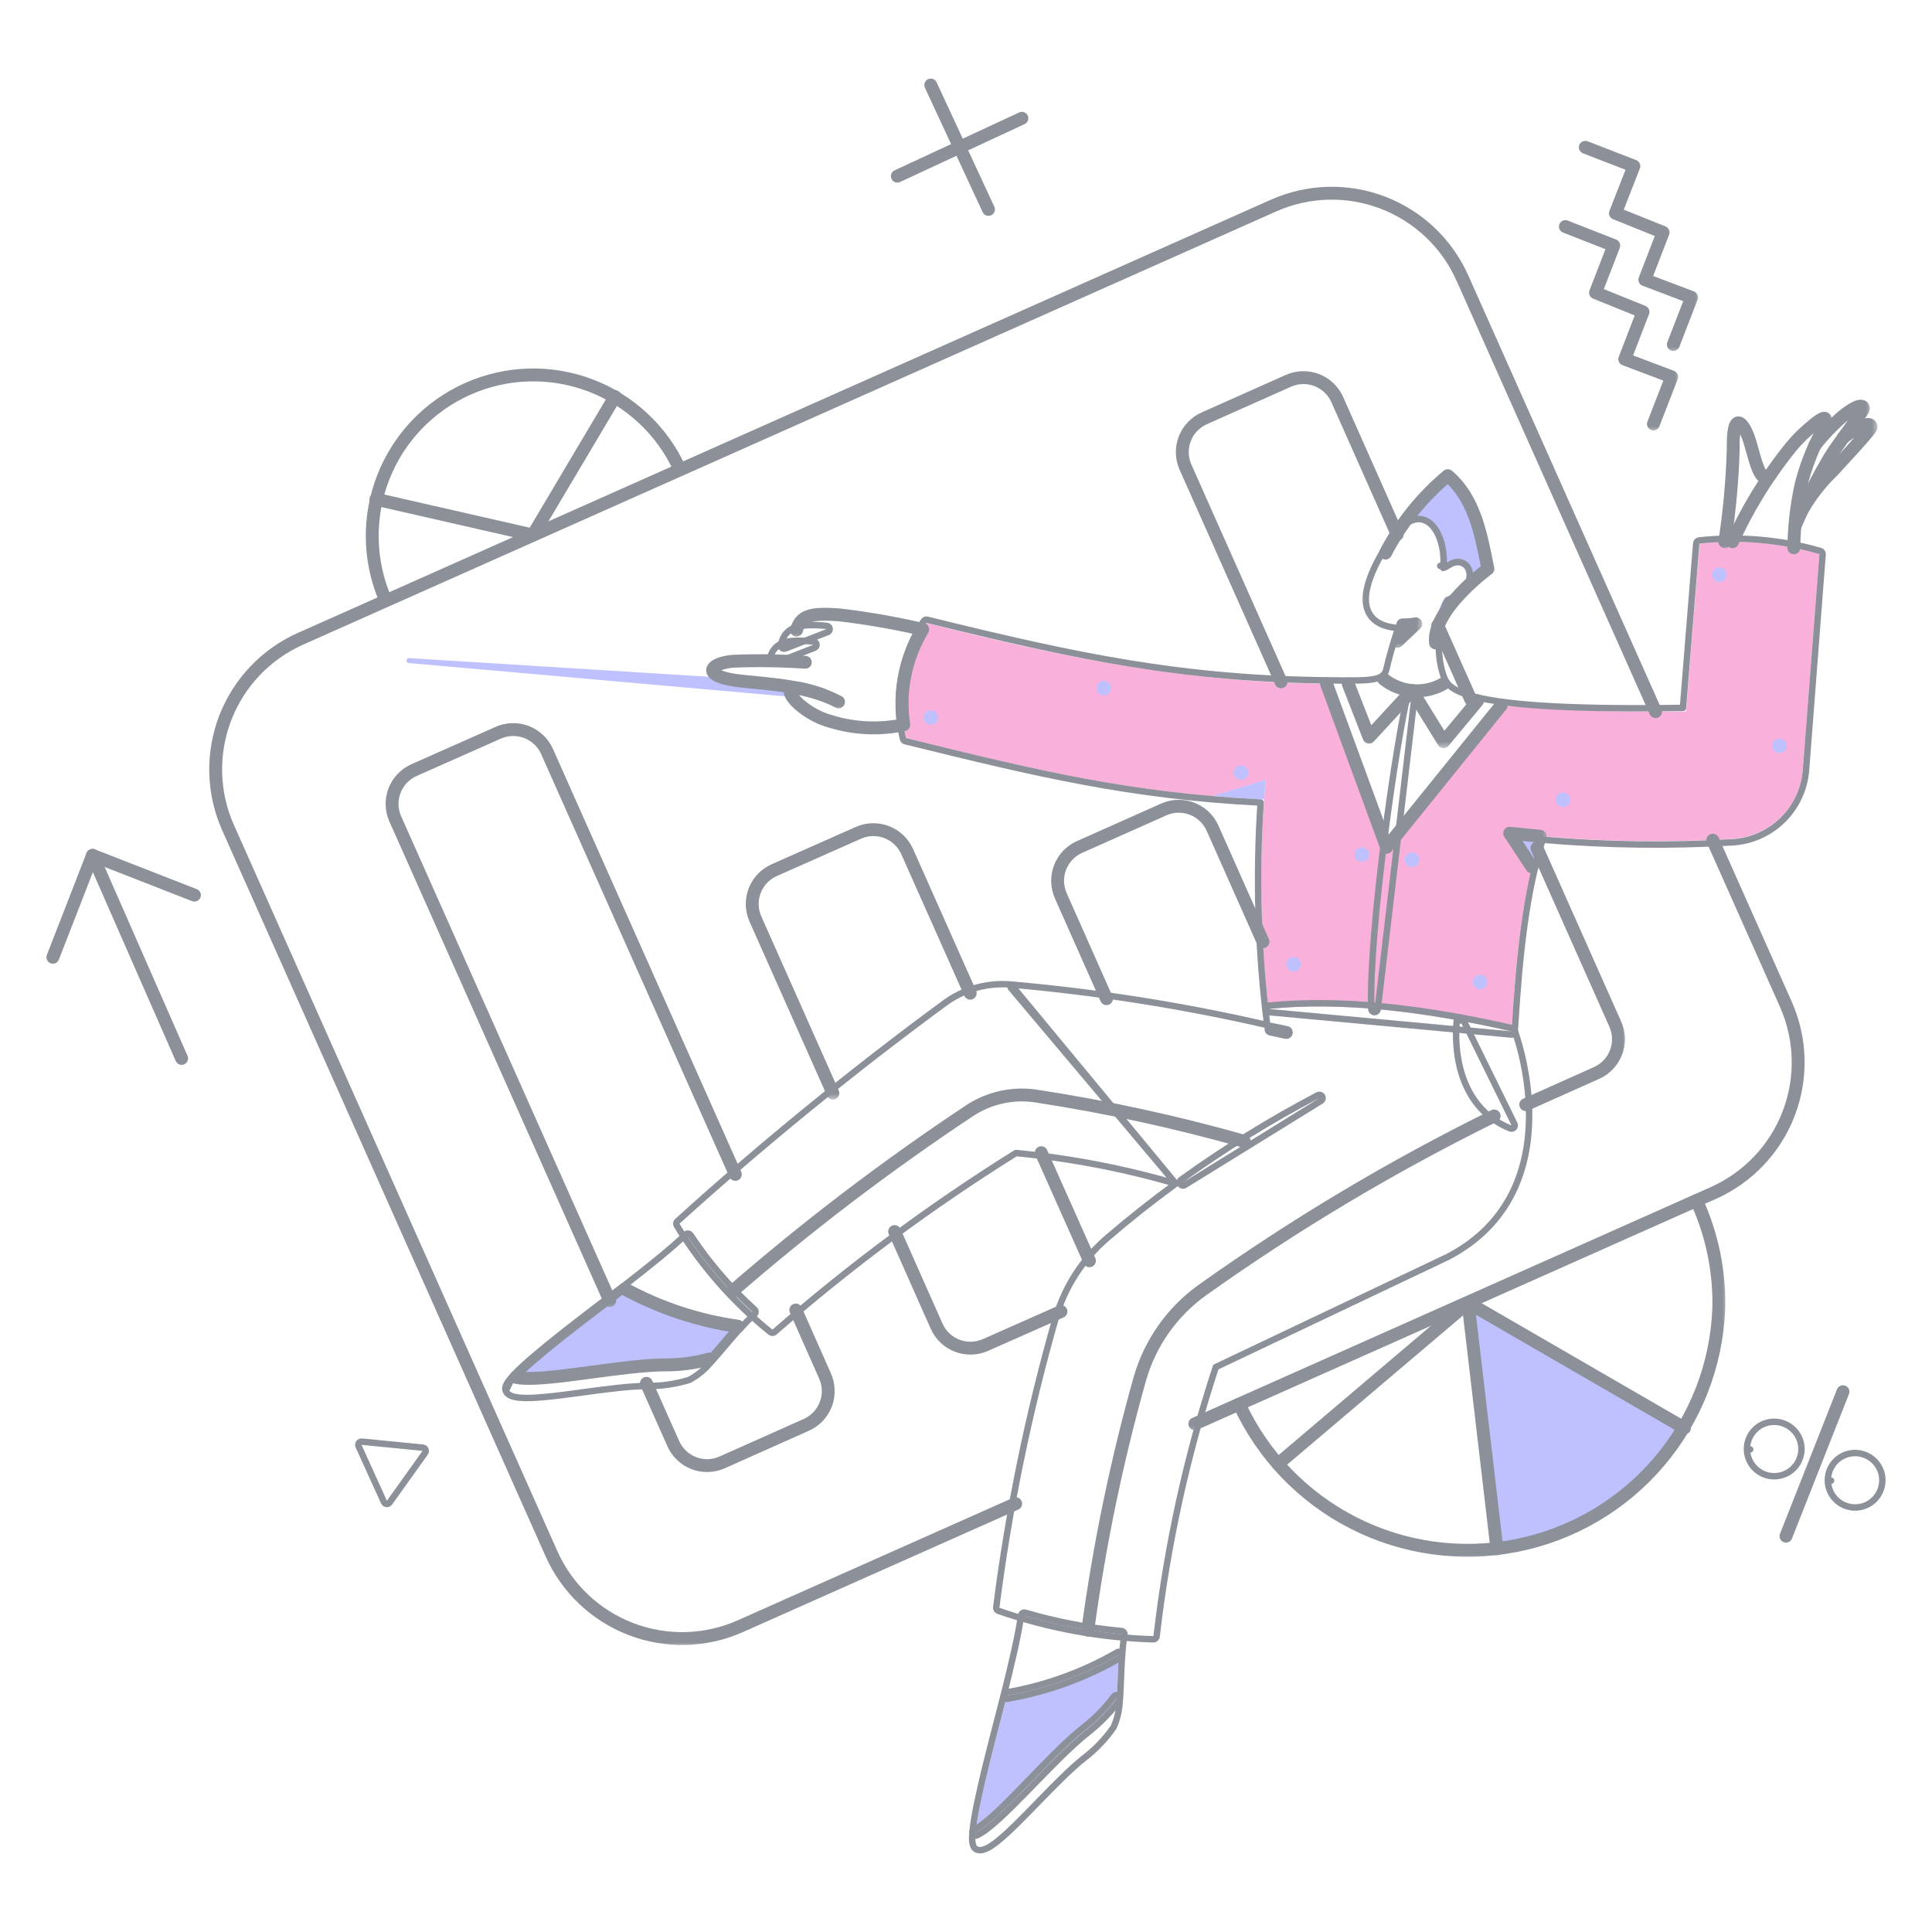 <svg width="150" height="150" viewBox="0 0 150 150" fill="none" xmlns="http://www.w3.org/2000/svg">
<path d="M131.958 42.219L130.908 55.236C126.126 55.332 121.341 55.175 116.574 54.768L107.669 65.812L103.004 53.08C92.083 53.001 82.521 51.051 71.938 48.371C71.061 49.668 70.467 51.135 70.196 52.677C69.925 54.219 69.982 55.801 70.365 57.319C78.76 59.384 85.492 61.05 94.114 61.814L98.268 60.566C97.744 66.48 97.814 72.432 98.481 78.332C104.138 77.765 110.519 78.516 117.354 80.076C117.689 74.451 118.1 69.978 119.58 64.919C124.601 65.357 129.649 65.423 134.68 65.117C136.055 64.991 137.34 64.382 138.308 63.399C139.276 62.415 139.864 61.12 139.969 59.744L141.259 42.998C138.238 42.141 135.079 41.876 131.958 42.219Z" fill="#F9B1DC"/>
<path d="M109.923 48.43L108.491 49.791L108.902 48.516L109.923 48.43Z" fill="#BFC1FF"/>
<path d="M94.114 61.8C95.4 61.913 96.758 62.007 98.144 62.077C98.184 61.568 98.231 61.062 98.268 60.553L94.114 61.8Z" fill="#BFC1FF"/>
<path d="M72.704 55.349C72.632 55.264 72.537 55.201 72.43 55.17C72.323 55.139 72.21 55.14 72.103 55.173C71.997 55.206 71.903 55.27 71.833 55.357C71.763 55.444 71.721 55.55 71.711 55.66C71.701 55.772 71.724 55.883 71.778 55.981C71.831 56.078 71.912 56.158 72.011 56.21C72.109 56.261 72.221 56.283 72.332 56.271C72.443 56.259 72.548 56.215 72.633 56.143C72.69 56.096 72.737 56.038 72.771 55.972C72.806 55.906 72.827 55.835 72.833 55.761C72.84 55.687 72.832 55.613 72.81 55.542C72.788 55.471 72.752 55.406 72.704 55.349Z" fill="#BFC1FF"/>
<path d="M86.132 53.066C86.06 52.981 85.965 52.918 85.858 52.887C85.751 52.855 85.637 52.856 85.531 52.89C85.424 52.923 85.33 52.987 85.261 53.074C85.19 53.161 85.148 53.266 85.138 53.377C85.128 53.488 85.151 53.6 85.205 53.697C85.258 53.795 85.339 53.875 85.438 53.927C85.537 53.978 85.649 53.999 85.76 53.988C85.87 53.976 85.975 53.931 86.061 53.859C86.117 53.812 86.164 53.754 86.199 53.688C86.233 53.623 86.254 53.551 86.261 53.478C86.267 53.404 86.259 53.33 86.237 53.259C86.215 53.188 86.179 53.123 86.132 53.066Z" fill="#BFC1FF"/>
<path d="M96.79 59.631C96.743 59.574 96.685 59.527 96.62 59.493C96.554 59.458 96.482 59.437 96.408 59.431C96.335 59.424 96.26 59.432 96.19 59.454C96.119 59.477 96.053 59.513 95.996 59.56C95.938 59.607 95.891 59.665 95.856 59.73C95.82 59.796 95.799 59.868 95.793 59.942C95.786 60.016 95.794 60.091 95.817 60.162C95.84 60.233 95.877 60.298 95.926 60.354C95.973 60.411 96.032 60.458 96.097 60.492C96.163 60.526 96.235 60.547 96.308 60.554C96.382 60.561 96.456 60.553 96.526 60.53C96.597 60.508 96.663 60.472 96.72 60.425C96.776 60.377 96.823 60.319 96.858 60.254C96.892 60.188 96.913 60.116 96.92 60.043C96.926 59.969 96.918 59.895 96.896 59.824C96.874 59.753 96.838 59.688 96.79 59.631Z" fill="#BFC1FF"/>
<path d="M120.913 62.453C120.984 62.538 121.079 62.6 121.187 62.632C121.293 62.663 121.407 62.662 121.513 62.629C121.619 62.595 121.713 62.531 121.784 62.444C121.854 62.358 121.896 62.252 121.906 62.141C121.916 62.03 121.892 61.919 121.839 61.821C121.786 61.723 121.704 61.643 121.606 61.592C121.507 61.54 121.395 61.519 121.284 61.531C121.174 61.543 121.069 61.587 120.984 61.659C120.927 61.706 120.88 61.764 120.845 61.83C120.811 61.895 120.79 61.967 120.784 62.041C120.777 62.115 120.785 62.189 120.807 62.26C120.829 62.33 120.865 62.396 120.913 62.453Z" fill="#BFC1FF"/>
<path d="M137.729 58.27C137.8 58.355 137.895 58.418 138.002 58.449C138.109 58.48 138.223 58.479 138.329 58.446C138.435 58.413 138.529 58.348 138.599 58.262C138.67 58.175 138.712 58.069 138.722 57.958C138.732 57.847 138.708 57.736 138.655 57.638C138.602 57.54 138.52 57.461 138.422 57.409C138.323 57.357 138.211 57.336 138.1 57.348C137.99 57.36 137.885 57.404 137.799 57.476C137.743 57.523 137.696 57.581 137.661 57.647C137.627 57.713 137.605 57.784 137.599 57.858C137.593 57.932 137.601 58.006 137.623 58.077C137.645 58.148 137.681 58.213 137.729 58.27Z" fill="#BFC1FF"/>
<path d="M106.166 65.983C106.119 65.926 106.061 65.879 105.995 65.845C105.929 65.81 105.858 65.789 105.784 65.783C105.71 65.776 105.636 65.784 105.565 65.806C105.495 65.829 105.429 65.865 105.373 65.912C105.315 65.959 105.267 66.017 105.232 66.082C105.197 66.148 105.175 66.22 105.168 66.294C105.162 66.368 105.17 66.443 105.193 66.514C105.216 66.585 105.253 66.65 105.302 66.706C105.349 66.764 105.407 66.811 105.473 66.846C105.538 66.881 105.611 66.902 105.685 66.909C105.759 66.916 105.834 66.909 105.905 66.886C105.976 66.864 106.041 66.828 106.099 66.781C106.156 66.733 106.203 66.674 106.237 66.608C106.271 66.542 106.292 66.47 106.299 66.396C106.305 66.322 106.297 66.247 106.273 66.176C106.251 66.105 106.215 66.04 106.166 65.983Z" fill="#BFC1FF"/>
<path d="M109.2 67.117C109.272 67.203 109.367 67.265 109.474 67.296C109.581 67.328 109.694 67.327 109.801 67.293C109.907 67.26 110.001 67.196 110.071 67.109C110.141 67.022 110.184 66.917 110.193 66.806C110.203 66.695 110.18 66.584 110.127 66.486C110.073 66.388 109.992 66.308 109.894 66.257C109.795 66.205 109.683 66.184 109.572 66.196C109.461 66.207 109.357 66.252 109.271 66.323C109.214 66.371 109.167 66.429 109.133 66.495C109.099 66.56 109.077 66.632 109.071 66.706C109.064 66.779 109.073 66.854 109.094 66.924C109.117 66.995 109.152 67.061 109.2 67.117Z" fill="#BFC1FF"/>
<path d="M114.477 76.603C114.549 76.688 114.644 76.751 114.751 76.782C114.858 76.813 114.972 76.813 115.078 76.779C115.184 76.746 115.278 76.681 115.348 76.595C115.418 76.508 115.461 76.402 115.47 76.292C115.48 76.181 115.457 76.069 115.404 75.972C115.35 75.874 115.269 75.794 115.17 75.742C115.072 75.69 114.96 75.669 114.849 75.681C114.738 75.693 114.634 75.737 114.548 75.809C114.491 75.857 114.444 75.914 114.41 75.98C114.376 76.046 114.354 76.117 114.348 76.191C114.341 76.265 114.349 76.34 114.371 76.41C114.394 76.481 114.429 76.546 114.477 76.603Z" fill="#BFC1FF"/>
<path d="M99.999 75.228C100.071 75.313 100.167 75.375 100.273 75.407C100.38 75.438 100.494 75.437 100.6 75.404C100.707 75.37 100.801 75.306 100.87 75.219C100.941 75.133 100.983 75.027 100.993 74.916C101.003 74.805 100.979 74.694 100.926 74.596C100.873 74.498 100.791 74.418 100.693 74.367C100.594 74.315 100.482 74.294 100.372 74.306C100.261 74.318 100.156 74.362 100.07 74.434C100.014 74.481 99.967 74.539 99.932 74.605C99.898 74.67 99.877 74.742 99.87 74.816C99.864 74.89 99.872 74.964 99.894 75.034C99.916 75.105 99.952 75.171 99.999 75.228Z" fill="#BFC1FF"/>
<path d="M115.522 44.19C114.983 41.496 114.501 38.702 112.402 36.93C111.055 38.049 108.644 40.177 107.567 42.943C110.445 38.008 112.076 41.893 111.792 44.005C111.778 44.389 111.991 44.487 112.613 44.091C113.918 43.24 114.712 45.452 112.287 46.36C111.975 46.473 111.252 48.09 111.437 49.933C111.172 47.38 115.522 44.19 115.522 44.19Z" fill="#BFC1FF"/>
<path d="M133.929 44.261C133.857 44.176 133.762 44.113 133.655 44.082C133.548 44.051 133.434 44.052 133.328 44.085C133.222 44.118 133.128 44.183 133.058 44.269C132.988 44.356 132.945 44.462 132.935 44.573C132.926 44.684 132.949 44.795 133.002 44.893C133.055 44.991 133.137 45.07 133.235 45.122C133.334 45.174 133.446 45.195 133.557 45.183C133.667 45.171 133.772 45.127 133.858 45.055C133.914 45.008 133.962 44.95 133.996 44.884C134.031 44.819 134.052 44.747 134.058 44.673C134.065 44.599 134.057 44.525 134.034 44.454C134.012 44.383 133.976 44.318 133.929 44.261Z" fill="#BFC1FF"/>
<path d="M48.515 100.069C46.048 101.969 41.609 105.259 40.05 106.934C42.021 107.375 48.175 105.97 51.719 105.97C52.854 105.972 53.984 105.819 55.078 105.516C55.758 104.765 56.51 103.83 57.289 102.964C54.214 102.534 51.242 101.554 48.515 100.069Z" fill="#BFC1FF"/>
<path d="M78.177 131.646C77.411 134.666 75.951 139.997 75.752 142.265C77.567 141.401 81.552 136.481 84.334 134.297C85.226 133.596 86.022 132.78 86.702 131.872C86.773 130.866 86.787 129.661 86.872 128.498C84.182 130.052 81.238 131.117 78.177 131.646Z" fill="#BFC1FF"/>
<path d="M113.979 101.132L116.217 120.246C119.203 119.914 122.072 118.894 124.598 117.268C127.124 115.642 129.24 113.454 130.779 110.873L113.979 101.132Z" fill="#BFC1FF"/>
<path d="M117.212 64.693L119.594 64.92L118.956 67.259L117.212 64.693Z" fill="#BFC1FF"/>
<path d="M61.344 53.517C61.412 53.431 61.511 53.376 61.62 53.362C59.364 52.944 57.279 52.962 56.141 52.615L31.755 51.095C31.706 51.093 31.658 51.111 31.621 51.144C31.584 51.178 31.562 51.224 31.558 51.273C31.555 51.322 31.57 51.371 31.601 51.409C31.633 51.448 31.678 51.472 31.727 51.478L61.426 54.105C61.262 53.839 61.223 53.67 61.344 53.517Z" fill="#BFC1FF"/>
<mask id="path-20-outside-1_1625_4205" maskUnits="userSpaceOnUse" x="15.745" y="14.001" width="114" height="114" fill="black">
<rect fill="white" x="15.745" y="14.001" width="114" height="114"/>
<path d="M128.541 55.25L113.541 21.589C112.343 18.898 110.126 16.794 107.376 15.739C104.627 14.683 101.571 14.763 98.88 15.96L23.333 49.592C20.643 50.791 18.538 53.008 17.483 55.758C16.427 58.507 16.507 61.563 17.704 64.254L42.815 120.629C44.013 123.32 46.231 125.424 48.98 126.479C51.73 127.535 54.785 127.455 57.476 126.258L78.858 116.744"/>
</mask>
<path d="M128.084 55.453C128.197 55.705 128.492 55.819 128.744 55.706C128.997 55.594 129.11 55.298 128.998 55.046L128.084 55.453ZM113.541 21.589L113.084 21.792L113.085 21.792L113.541 21.589ZM98.88 15.96L98.677 15.503L98.677 15.503L98.88 15.96ZM23.333 49.592L23.13 49.136L23.13 49.136L23.333 49.592ZM17.483 55.758L17.016 55.578L17.016 55.578L17.483 55.758ZM17.704 64.254L17.247 64.457L17.247 64.457L17.704 64.254ZM42.815 120.629L43.272 120.426L43.272 120.426L42.815 120.629ZM48.98 126.479L49.16 126.013L49.159 126.012L48.98 126.479ZM57.476 126.258L57.679 126.715L57.679 126.715L57.476 126.258ZM79.061 117.201C79.313 117.089 79.427 116.793 79.315 116.541C79.202 116.289 78.907 116.175 78.654 116.288L79.061 117.201ZM128.998 55.046L113.998 21.385L113.085 21.792L128.084 55.453L128.998 55.046ZM113.998 21.385C112.746 18.574 110.429 16.375 107.556 15.272L107.197 16.206C109.823 17.214 111.94 19.223 113.084 21.792L113.998 21.385ZM107.556 15.272C104.683 14.169 101.489 14.252 98.677 15.503L99.084 16.416C101.653 15.273 104.572 15.197 107.197 16.206L107.556 15.272ZM98.677 15.503L23.13 49.136L23.536 50.049L99.084 16.416L98.677 15.503ZM23.13 49.136C20.318 50.388 18.119 52.705 17.016 55.578L17.949 55.937C18.957 53.311 20.967 51.193 23.536 50.049L23.13 49.136ZM17.016 55.578C15.913 58.452 15.996 61.645 17.247 64.457L18.161 64.051C17.017 61.481 16.941 58.562 17.949 55.937L17.016 55.578ZM17.247 64.457L42.359 120.833L43.272 120.426L18.161 64.05L17.247 64.457ZM42.359 120.833C43.611 123.644 45.928 125.843 48.801 126.946L49.159 126.012C46.534 125.005 44.416 122.995 43.272 120.426L42.359 120.833ZM48.801 126.946C51.674 128.05 54.868 127.966 57.679 126.715L57.273 125.802C54.703 126.945 51.785 127.021 49.16 126.013L48.801 126.946ZM57.679 126.715L79.061 117.201L78.654 116.288L57.273 125.802L57.679 126.715Z" fill="#8C9199" mask="url(#path-20-outside-1_1625_4205)"/>
<mask id="path-22-outside-2_1625_4205" maskUnits="userSpaceOnUse" x="91.767" y="64.232" width="49" height="47" fill="black">
<rect fill="white" x="91.767" y="64.232" width="49" height="47"/>
<path d="M92.767 110.547L133.021 92.625C135.712 91.427 137.816 89.209 138.871 86.46C139.927 83.711 139.847 80.655 138.65 77.964L132.979 65.232"/>
</mask>
<path d="M92.564 110.09C92.311 110.202 92.198 110.498 92.31 110.75C92.423 111.002 92.718 111.116 92.971 111.004L92.564 110.09ZM133.021 92.625L132.818 92.168V92.168L133.021 92.625ZM138.871 86.46L138.404 86.281L138.404 86.281L138.871 86.46ZM138.65 77.964L139.107 77.761L139.107 77.761L138.65 77.964ZM133.436 65.028C133.323 64.776 133.028 64.662 132.775 64.775C132.523 64.887 132.41 65.183 132.522 65.435L133.436 65.028ZM92.971 111.004L133.225 93.082L132.818 92.168L92.564 110.09L92.971 111.004ZM133.225 93.082C136.036 91.83 138.235 89.512 139.338 86.639L138.404 86.281C137.397 88.906 135.387 91.024 132.818 92.168L133.225 93.082ZM139.338 86.639C140.441 83.766 140.358 80.573 139.107 77.761L138.193 78.167C139.337 80.737 139.413 83.656 138.404 86.281L139.338 86.639ZM139.107 77.761L133.436 65.028L132.522 65.435L138.194 78.168L139.107 77.761Z" fill="#8C9199" mask="url(#path-22-outside-2_1625_4205)"/>
<mask id="path-24-outside-3_1625_4205" maskUnits="userSpaceOnUse" x="29.441" y="55.644" width="29" height="46" fill="black">
<rect fill="white" x="29.441" y="55.644" width="29" height="46"/>
<path d="M57.09 91.179L42.475 58.355C42.322 58.009 42.102 57.696 41.828 57.435C41.554 57.175 41.231 56.97 40.878 56.835C40.525 56.699 40.149 56.634 39.77 56.645C39.392 56.655 39.02 56.74 38.674 56.895L32.152 59.787C31.806 59.94 31.494 60.159 31.233 60.433C30.972 60.707 30.768 61.03 30.632 61.383C30.496 61.736 30.432 62.113 30.442 62.491C30.452 62.869 30.537 63.242 30.692 63.587L47.338 100.974"/>
</mask>
<path d="M56.634 91.382C56.746 91.634 57.041 91.748 57.294 91.635C57.546 91.523 57.66 91.228 57.547 90.975L56.634 91.382ZM42.475 58.355L42.018 58.557L42.018 58.558L42.475 58.355ZM41.828 57.435L42.173 57.073L42.173 57.073L41.828 57.435ZM40.878 56.835L41.058 56.368L41.058 56.368L40.878 56.835ZM39.77 56.645L39.784 57.144L39.784 57.144L39.77 56.645ZM38.674 56.895L38.877 57.352L38.879 57.351L38.674 56.895ZM32.152 59.787L32.354 60.244L32.355 60.244L32.152 59.787ZM31.233 60.433L31.595 60.778L31.595 60.778L31.233 60.433ZM30.442 62.491L29.942 62.505L29.942 62.505L30.442 62.491ZM30.692 63.587L31.149 63.383L31.148 63.382L30.692 63.587ZM46.882 101.177C46.994 101.43 47.289 101.543 47.542 101.431C47.794 101.318 47.907 101.023 47.795 100.771L46.882 101.177ZM57.547 90.975L42.932 58.151L42.018 58.558L56.634 91.382L57.547 90.975ZM42.932 58.153C42.753 57.746 42.495 57.38 42.173 57.073L41.484 57.797C41.71 58.013 41.891 58.271 42.018 58.557L42.932 58.153ZM42.173 57.073C41.851 56.767 41.472 56.527 41.058 56.368L40.699 57.301C40.991 57.413 41.257 57.582 41.484 57.798L42.173 57.073ZM41.058 56.368C40.643 56.209 40.201 56.133 39.757 56.145L39.784 57.144C40.096 57.136 40.407 57.189 40.699 57.301L41.058 56.368ZM39.757 56.145C39.313 56.157 38.875 56.257 38.47 56.438L38.879 57.351C39.164 57.223 39.472 57.153 39.784 57.144L39.757 56.145ZM38.472 56.437L31.95 59.33L32.355 60.244L38.877 57.352L38.472 56.437ZM31.95 59.33C31.544 59.509 31.177 59.767 30.871 60.089L31.595 60.778C31.81 60.552 32.068 60.371 32.354 60.244L31.95 59.33ZM30.871 60.089C30.564 60.41 30.325 60.789 30.165 61.204L31.099 61.563C31.211 61.271 31.379 61.004 31.595 60.778L30.871 60.089ZM30.165 61.204C30.006 61.618 29.93 62.061 29.942 62.505L30.942 62.477C30.933 62.165 30.987 61.854 31.099 61.563L30.165 61.204ZM29.942 62.505C29.954 62.949 30.054 63.386 30.235 63.791L31.148 63.382C31.02 63.097 30.95 62.79 30.942 62.477L29.942 62.505ZM30.235 63.79L46.882 101.177L47.795 100.771L31.149 63.383L30.235 63.79Z" fill="#8C9199" mask="url(#path-24-outside-3_1625_4205)"/>
<mask id="path-26-outside-4_1625_4205" maskUnits="userSpaceOnUse" x="49.188" y="100.71" width="16" height="14" fill="black">
<rect fill="white" x="49.188" y="100.71" width="16" height="14"/>
<path d="M50.188 107.399L52.272 112.078C52.425 112.424 52.645 112.736 52.919 112.997C53.193 113.259 53.515 113.462 53.869 113.598C54.222 113.734 54.598 113.799 54.976 113.789C55.355 113.778 55.727 113.693 56.072 113.539L62.594 110.628C62.94 110.475 63.253 110.256 63.514 109.982C63.775 109.708 63.979 109.385 64.115 109.032C64.25 108.679 64.315 108.302 64.305 107.924C64.294 107.546 64.209 107.174 64.055 106.828L61.786 101.71"/>
</mask>
<path d="M50.645 107.196C50.532 106.943 50.237 106.83 49.984 106.942C49.732 107.055 49.619 107.35 49.731 107.603L50.645 107.196ZM52.272 112.078L52.73 111.876L52.729 111.875L52.272 112.078ZM54.976 113.789L54.962 113.289H54.962L54.976 113.789ZM56.072 113.539L55.868 113.082L55.868 113.082L56.072 113.539ZM62.594 110.628L62.392 110.171L62.391 110.172L62.594 110.628ZM64.115 109.032L64.581 109.211L64.581 109.211L64.115 109.032ZM64.305 107.924L63.805 107.937L63.805 107.937L64.305 107.924ZM64.055 106.828L63.598 107.031L63.598 107.032L64.055 106.828ZM62.243 101.507C62.131 101.255 61.836 101.141 61.584 101.253C61.331 101.364 61.217 101.66 61.329 101.912L62.243 101.507ZM49.731 107.603L51.816 112.282L52.729 111.875L50.645 107.196L49.731 107.603ZM51.815 112.28C51.994 112.687 52.252 113.053 52.574 113.359L53.264 112.636C53.037 112.42 52.856 112.162 52.73 111.876L51.815 112.28ZM52.574 113.359C52.896 113.666 53.275 113.906 53.689 114.065L54.048 113.132C53.756 113.019 53.49 112.851 53.264 112.636L52.574 113.359ZM53.689 114.065C54.103 114.224 54.546 114.301 54.99 114.288L54.962 113.289C54.651 113.297 54.34 113.244 54.048 113.132L53.689 114.065ZM54.99 114.288C55.434 114.276 55.871 114.176 56.276 113.995L55.868 113.082C55.583 113.21 55.275 113.28 54.962 113.289L54.99 114.288ZM56.276 113.995L62.798 111.085L62.391 110.172L55.868 113.082L56.276 113.995ZM62.797 111.085C63.203 110.906 63.569 110.648 63.876 110.327L63.152 109.637C62.936 109.863 62.678 110.044 62.392 110.171L62.797 111.085ZM63.876 110.327C64.182 110.005 64.422 109.626 64.581 109.211L63.648 108.852C63.536 109.144 63.367 109.411 63.152 109.637L63.876 110.327ZM64.581 109.211C64.741 108.797 64.817 108.354 64.804 107.91L63.805 107.937C63.813 108.25 63.76 108.561 63.648 108.853L64.581 109.211ZM64.804 107.91C64.792 107.467 64.693 107.029 64.511 106.624L63.598 107.032C63.726 107.318 63.796 107.626 63.805 107.937L64.804 107.91ZM64.512 106.626L62.243 101.507L61.329 101.912L63.598 107.031L64.512 106.626Z" fill="#8C9199" mask="url(#path-26-outside-4_1625_4205)"/>
<mask id="path-28-outside-5_1625_4205" maskUnits="userSpaceOnUse" x="68.457" y="94.617" width="15" height="11" fill="black">
<rect fill="white" x="68.457" y="94.617" width="15" height="11"/>
<path d="M69.457 95.617L72.718 102.961C72.871 103.307 73.091 103.619 73.365 103.881C73.639 104.142 73.961 104.345 74.314 104.481C74.668 104.617 75.044 104.682 75.423 104.672C75.8 104.661 76.172 104.576 76.518 104.422L82.374 101.827"/>
</mask>
<path d="M69.914 95.414C69.802 95.161 69.507 95.047 69.254 95.16C69.002 95.272 68.888 95.567 69 95.82L69.914 95.414ZM72.718 102.961L73.176 102.759L73.175 102.758L72.718 102.961ZM75.423 104.672L75.436 105.171L75.436 105.171L75.423 104.672ZM76.518 104.422L76.316 103.964L76.314 103.965L76.518 104.422ZM82.576 102.284C82.829 102.172 82.943 101.877 82.831 101.624C82.719 101.372 82.424 101.258 82.171 101.37L82.576 102.284ZM69 95.82L72.261 103.164L73.175 102.758L69.914 95.414L69 95.82ZM72.261 103.163C72.44 103.57 72.698 103.936 73.02 104.242L73.71 103.519C73.483 103.303 73.302 103.045 73.176 102.759L72.261 103.163ZM73.02 104.242C73.342 104.549 73.721 104.789 74.135 104.948L74.494 104.015C74.202 103.902 73.936 103.734 73.71 103.519L73.02 104.242ZM74.135 104.948C74.549 105.107 74.992 105.184 75.436 105.171L75.409 104.172C75.097 104.18 74.786 104.127 74.494 104.015L74.135 104.948ZM75.436 105.171C75.88 105.159 76.317 105.059 76.722 104.878L76.314 103.965C76.028 104.093 75.72 104.163 75.409 104.172L75.436 105.171ZM76.721 104.879L82.576 102.284L82.171 101.37L76.316 103.964L76.721 104.879Z" fill="#8C9199" mask="url(#path-28-outside-5_1625_4205)"/>
<path d="M81.071 89.39C81.015 89.263 80.867 89.207 80.741 89.263C80.615 89.319 80.558 89.467 80.614 89.593L84.358 97.987C84.414 98.113 84.562 98.17 84.688 98.114C84.814 98.057 84.871 97.91 84.814 97.784L81.071 89.39Z" stroke="#8C9199" stroke-width="0.5" stroke-linecap="round" stroke-linejoin="round"/>
<mask id="path-31-outside-6_1625_4205" maskUnits="userSpaceOnUse" x="57.402" y="63.414" width="19" height="22" fill="black">
<rect fill="white" x="57.402" y="63.414" width="19" height="22"/>
<path d="M75.327 77.113L70.435 66.125C70.282 65.779 70.063 65.466 69.789 65.205C69.515 64.945 69.192 64.74 68.839 64.605C68.486 64.469 68.109 64.404 67.731 64.415C67.353 64.425 66.981 64.51 66.635 64.665L60.113 67.557C59.767 67.71 59.455 67.929 59.194 68.203C58.933 68.477 58.729 68.8 58.593 69.153C58.457 69.506 58.393 69.883 58.403 70.261C58.413 70.639 58.498 71.012 58.653 71.357L64.665 84.869"/>
</mask>
<path d="M74.87 77.317C74.983 77.569 75.278 77.683 75.53 77.57C75.783 77.458 75.896 77.162 75.784 76.91L74.87 77.317ZM70.435 66.125L69.978 66.327L69.978 66.328L70.435 66.125ZM69.789 65.205L69.444 65.567L69.444 65.568L69.789 65.205ZM68.839 64.605L68.659 65.071L68.659 65.071L68.839 64.605ZM67.731 64.415L67.718 63.915L67.718 63.915L67.731 64.415ZM66.635 64.665L66.838 65.121L66.84 65.121L66.635 64.665ZM60.113 67.557L60.315 68.014L60.316 68.014L60.113 67.557ZM59.194 68.203L59.556 68.548L59.556 68.548L59.194 68.203ZM58.403 70.261L57.903 70.275L57.903 70.275L58.403 70.261ZM58.653 71.357L59.11 71.154L59.109 71.152L58.653 71.357ZM64.208 85.072C64.32 85.325 64.615 85.438 64.868 85.326C65.12 85.214 65.234 84.918 65.121 84.666L64.208 85.072ZM75.784 76.91L70.892 65.921L69.978 66.328L74.87 77.317L75.784 76.91ZM70.893 65.923C70.713 65.517 70.455 65.15 70.134 64.843L69.444 65.568C69.67 65.783 69.852 66.041 69.978 66.327L70.893 65.923ZM70.134 64.843C69.812 64.537 69.433 64.297 69.018 64.138L68.659 65.071C68.951 65.183 69.218 65.352 69.444 65.567L70.134 64.843ZM69.018 64.138C68.604 63.979 68.162 63.903 67.718 63.915L67.745 64.914C68.057 64.906 68.368 64.959 68.659 65.071L69.018 64.138ZM67.718 63.915C67.274 63.927 66.836 64.026 66.431 64.208L66.84 65.121C67.125 64.993 67.432 64.923 67.745 64.914L67.718 63.915ZM66.433 64.207L59.91 67.1L60.316 68.014L66.838 65.121L66.433 64.207ZM59.911 67.1C59.505 67.279 59.138 67.537 58.832 67.859L59.556 68.548C59.771 68.322 60.029 68.141 60.315 68.014L59.911 67.1ZM58.832 67.859C58.525 68.18 58.286 68.559 58.126 68.974L59.06 69.333C59.172 69.041 59.34 68.774 59.556 68.548L58.832 67.859ZM58.126 68.974C57.967 69.388 57.891 69.831 57.903 70.275L58.903 70.248C58.894 69.935 58.948 69.624 59.06 69.333L58.126 68.974ZM57.903 70.275C57.915 70.719 58.015 71.156 58.197 71.561L59.109 71.152C58.981 70.867 58.911 70.56 58.903 70.247L57.903 70.275ZM58.196 71.56L64.208 85.072L65.121 84.666L59.11 71.154L58.196 71.56Z" fill="#8C9199" mask="url(#path-31-outside-6_1625_4205)"/>
<mask id="path-33-outside-7_1625_4205" maskUnits="userSpaceOnUse" x="81.112" y="61.598" width="18" height="17" fill="black">
<rect fill="white" x="81.112" y="61.598" width="18" height="17"/>
<path d="M98.059 73.115L94.146 64.309C93.993 63.963 93.774 63.651 93.5 63.39C93.226 63.129 92.903 62.925 92.55 62.789C92.197 62.653 91.82 62.589 91.442 62.599C91.064 62.609 90.692 62.694 90.346 62.849L83.824 65.755C83.478 65.908 83.165 66.128 82.904 66.402C82.643 66.676 82.439 66.999 82.304 67.352C82.168 67.705 82.103 68.081 82.113 68.46C82.124 68.838 82.209 69.21 82.363 69.555L85.908 77.54"/>
</mask>
<path d="M97.602 73.318C97.715 73.57 98.01 73.684 98.262 73.572C98.515 73.46 98.628 73.164 98.516 72.912L97.602 73.318ZM94.146 64.309L93.689 64.511L93.689 64.512L94.146 64.309ZM92.55 62.789L92.37 63.256L92.37 63.256L92.55 62.789ZM91.442 62.599L91.428 62.099L91.428 62.099L91.442 62.599ZM90.346 62.849L90.55 63.306L90.55 63.305L90.346 62.849ZM83.824 65.755L84.026 66.213L84.027 66.212L83.824 65.755ZM82.904 66.402L83.266 66.747L83.267 66.746L82.904 66.402ZM82.113 68.46L82.613 68.446L82.613 68.446L82.113 68.46ZM82.363 69.555L82.82 69.353L82.82 69.351L82.363 69.555ZM85.451 77.743C85.563 77.996 85.859 78.109 86.111 77.997C86.363 77.885 86.477 77.59 86.365 77.337L85.451 77.743ZM98.516 72.912L94.603 64.106L93.689 64.512L97.602 73.318L98.516 72.912ZM94.603 64.107C94.424 63.701 94.166 63.334 93.844 63.028L93.155 63.752C93.381 63.967 93.562 64.225 93.689 64.511L94.603 64.107ZM93.844 63.028C93.523 62.721 93.143 62.482 92.729 62.322L92.37 63.256C92.662 63.368 92.929 63.536 93.155 63.752L93.844 63.028ZM92.729 62.322C92.314 62.163 91.872 62.087 91.428 62.099L91.455 63.099C91.768 63.09 92.079 63.144 92.37 63.256L92.729 62.322ZM91.428 62.099C90.984 62.111 90.547 62.211 90.142 62.392L90.55 63.305C90.836 63.177 91.143 63.107 91.455 63.099L91.428 62.099ZM90.142 62.392L83.62 65.299L84.027 66.212L90.55 63.306L90.142 62.392ZM83.622 65.298C83.216 65.477 82.848 65.735 82.542 66.057L83.267 66.746C83.481 66.52 83.74 66.339 84.026 66.213L83.622 65.298ZM82.543 66.057C82.236 66.379 81.996 66.758 81.837 67.172L82.77 67.531C82.883 67.239 83.051 66.973 83.266 66.747L82.543 66.057ZM81.837 67.172C81.678 67.587 81.601 68.029 81.614 68.473L82.613 68.446C82.605 68.134 82.658 67.823 82.77 67.531L81.837 67.172ZM81.614 68.473C81.626 68.917 81.726 69.354 81.907 69.76L82.82 69.351C82.692 69.066 82.622 68.758 82.613 68.446L81.614 68.473ZM81.906 69.758L85.451 77.743L86.365 77.337L82.82 69.353L81.906 69.758Z" fill="#8C9199" mask="url(#path-33-outside-7_1625_4205)"/>
<mask id="path-35-outside-8_1625_4205" maskUnits="userSpaceOnUse" x="117.459" y="64.841" width="9" height="22" fill="black">
<rect fill="white" x="117.459" y="64.841" width="9" height="22"/>
<path d="M118.459 85.763L123.947 83.309C124.293 83.156 124.606 82.937 124.866 82.663C125.127 82.389 125.331 82.066 125.467 81.713C125.603 81.36 125.667 80.984 125.657 80.605C125.647 80.228 125.562 79.855 125.407 79.51L119.327 65.841"/>
</mask>
<path d="M118.255 85.306C118.003 85.419 117.89 85.714 118.003 85.966C118.116 86.219 118.411 86.332 118.664 86.219L118.255 85.306ZM123.947 83.309L123.745 82.852L123.743 82.853L123.947 83.309ZM124.866 82.663L124.504 82.318L124.504 82.319L124.866 82.663ZM125.657 80.605L126.157 80.591L126.157 80.591L125.657 80.605ZM125.407 79.51L124.95 79.713L124.951 79.714L125.407 79.51ZM119.784 65.638C119.672 65.386 119.376 65.272 119.124 65.385C118.872 65.497 118.758 65.792 118.871 66.044L119.784 65.638ZM118.664 86.219L124.151 83.766L123.743 82.853L118.255 85.306L118.664 86.219ZM124.149 83.767C124.555 83.588 124.922 83.33 125.228 83.008L124.504 82.319C124.289 82.544 124.031 82.726 123.745 82.852L124.149 83.767ZM125.228 83.008C125.535 82.686 125.774 82.307 125.933 81.893L125 81.534C124.888 81.826 124.719 82.093 124.504 82.318L125.228 83.008ZM125.933 81.893C126.093 81.478 126.169 81.036 126.157 80.591L125.157 80.619C125.166 80.931 125.112 81.242 125 81.534L125.933 81.893ZM126.157 80.591C126.145 80.148 126.045 79.711 125.864 79.305L124.951 79.714C125.078 79.999 125.149 80.307 125.157 80.619L126.157 80.591ZM125.864 79.306L119.784 65.638L118.871 66.044L124.95 79.713L125.864 79.306Z" fill="#8C9199" mask="url(#path-35-outside-8_1625_4205)"/>
<path d="M111.854 48.456C111.798 48.33 111.65 48.273 111.524 48.329C111.398 48.385 111.341 48.533 111.397 48.659L113.949 54.387C114.006 54.514 114.153 54.57 114.279 54.514C114.406 54.458 114.462 54.31 114.406 54.184L111.854 48.456Z" stroke="#8C9199" stroke-width="0.5" stroke-linecap="round" stroke-linejoin="round"/>
<mask id="path-38-outside-9_1625_4205" maskUnits="userSpaceOnUse" x="90.793" y="28.318" width="19" height="26" fill="black">
<rect fill="white" x="90.793" y="28.318" width="19" height="26"/>
<path d="M108.477 41.493L103.826 31.029C103.673 30.683 103.454 30.371 103.18 30.11C102.906 29.849 102.583 29.645 102.23 29.509C101.877 29.373 101.5 29.309 101.123 29.319C100.744 29.329 100.372 29.414 100.027 29.569L93.504 32.476C93.158 32.628 92.846 32.848 92.585 33.122C92.324 33.396 92.12 33.719 91.984 34.072C91.848 34.425 91.784 34.802 91.794 35.18C91.804 35.558 91.889 35.93 92.044 36.276L99.459 52.936"/>
</mask>
<path d="M108.02 41.696C108.132 41.949 108.428 42.062 108.68 41.95C108.932 41.838 109.046 41.543 108.934 41.29L108.02 41.696ZM103.826 31.029L103.369 31.232L103.37 31.233L103.826 31.029ZM102.23 29.509L102.051 29.976L102.051 29.976L102.23 29.509ZM101.123 29.319L101.109 28.819L101.109 28.819L101.123 29.319ZM100.027 29.569L100.23 30.026L100.231 30.025L100.027 29.569ZM93.504 32.476L93.706 32.933L93.708 32.932L93.504 32.476ZM92.585 33.122L92.223 32.777L92.223 32.777L92.585 33.122ZM91.794 35.18L91.294 35.193L91.294 35.194L91.794 35.18ZM92.044 36.276L92.501 36.072L92.5 36.071L92.044 36.276ZM99.003 53.14C99.115 53.392 99.41 53.505 99.663 53.393C99.915 53.281 100.028 52.985 99.916 52.733L99.003 53.14ZM108.934 41.29L104.283 30.826L103.37 31.233L108.02 41.696L108.934 41.29ZM104.284 30.827C104.104 30.421 103.847 30.054 103.525 29.748L102.835 30.472C103.061 30.687 103.243 30.945 103.369 31.232L104.284 30.827ZM103.525 29.748C103.203 29.442 102.824 29.202 102.41 29.043L102.051 29.976C102.342 30.088 102.609 30.257 102.835 30.472L103.525 29.748ZM102.41 29.043C101.995 28.883 101.553 28.807 101.109 28.819L101.136 29.819C101.448 29.811 101.759 29.864 102.051 29.976L102.41 29.043ZM101.109 28.819C100.665 28.831 100.228 28.931 99.822 29.113L100.231 30.025C100.516 29.898 100.824 29.828 101.136 29.819L101.109 28.819ZM99.823 29.112L93.301 32.019L93.708 32.932L100.23 30.026L99.823 29.112ZM93.302 32.018C92.896 32.198 92.529 32.456 92.223 32.777L92.947 33.467C93.163 33.24 93.421 33.059 93.706 32.933L93.302 32.018ZM92.223 32.777C91.916 33.099 91.677 33.478 91.517 33.892L92.451 34.251C92.563 33.959 92.731 33.693 92.947 33.467L92.223 32.777ZM91.517 33.892C91.358 34.307 91.283 34.749 91.294 35.193L92.294 35.167C92.286 34.854 92.339 34.543 92.451 34.251L91.517 33.892ZM91.294 35.194C91.306 35.638 91.406 36.075 91.588 36.48L92.5 36.071C92.373 35.786 92.302 35.478 92.294 35.166L91.294 35.194ZM91.587 36.479L99.003 53.14L99.916 52.733L92.501 36.072L91.587 36.479Z" fill="#8C9199" mask="url(#path-38-outside-9_1625_4205)"/>
<mask id="path-40-outside-10_1625_4205" maskUnits="userSpaceOnUse" x="107.493" y="47.434" width="3" height="3" fill="black">
<rect fill="white" x="107.493" y="47.434" width="3" height="3"/>
<path d="M108.902 48.516C109.245 48.517 109.587 48.49 109.925 48.434L108.493 49.795"/>
</mask>
<path d="M108.905 48.016C108.628 48.014 108.404 48.237 108.402 48.513C108.401 48.789 108.624 49.014 108.9 49.016L108.905 48.016ZM109.925 48.434L110.269 48.796C110.428 48.645 110.47 48.407 110.372 48.211C110.274 48.014 110.06 47.904 109.843 47.94L109.925 48.434ZM108.148 49.432C107.948 49.623 107.94 49.939 108.13 50.139C108.321 50.339 108.637 50.347 108.837 50.157L108.148 49.432ZM108.9 49.016C109.271 49.017 109.641 48.987 110.007 48.927L109.843 47.94C109.533 47.992 109.219 48.017 108.905 48.016L108.9 49.016ZM109.58 48.071L108.148 49.432L108.837 50.157L110.269 48.796L109.58 48.071Z" fill="#8C9199" mask="url(#path-40-outside-10_1625_4205)"/>
<mask id="path-42-outside-11_1625_4205" maskUnits="userSpaceOnUse" x="116.212" y="63.693" width="4" height="5" fill="black">
<rect fill="white" x="116.212" y="63.693" width="4" height="5"/>
<path d="M118.934 67.305L117.212 64.693L119.58 64.928"/>
</mask>
<path d="M118.517 67.58C118.669 67.81 118.979 67.874 119.21 67.722C119.44 67.57 119.504 67.26 119.352 67.029L118.517 67.58ZM117.212 64.693L117.261 64.195C117.069 64.176 116.884 64.269 116.784 64.434C116.684 64.599 116.688 64.807 116.794 64.968L117.212 64.693ZM119.53 65.425C119.805 65.453 120.05 65.252 120.077 64.977C120.105 64.702 119.904 64.457 119.629 64.43L119.53 65.425ZM119.352 67.029L117.629 64.418L116.794 64.968L118.517 67.58L119.352 67.029ZM117.163 65.19L119.53 65.425L119.629 64.43L117.261 64.195L117.163 65.19Z" fill="#8C9199" mask="url(#path-42-outside-11_1625_4205)"/>
<mask id="path-44-outside-12_1625_4205" maskUnits="userSpaceOnUse" x="54.329" y="50.297" width="12" height="5" fill="black">
<rect fill="white" x="54.329" y="50.297" width="12" height="5"/>
<path d="M62.523 51.419C60.683 51.293 58.837 51.265 56.994 51.334C55.079 51.458 54.242 52.541 57.674 52.893C60.184 53.15 62.807 53.29 65.104 54.495"/>
</mask>
<path d="M62.489 51.917C62.765 51.936 63.004 51.728 63.022 51.453C63.041 51.177 62.833 50.938 62.558 50.92L62.489 51.917ZM56.994 51.334L56.975 50.834L56.961 50.834L56.994 51.334ZM57.674 52.893L57.623 53.391L57.623 53.391L57.674 52.893ZM64.872 54.938C65.116 55.066 65.418 54.972 65.547 54.728C65.675 54.483 65.581 54.181 65.336 54.053L64.872 54.938ZM62.558 50.92C60.7 50.793 58.836 50.764 56.975 50.834L57.013 51.833C58.838 51.765 60.667 51.793 62.489 51.917L62.558 50.92ZM56.961 50.834C56.444 50.868 55.974 50.968 55.615 51.12C55.436 51.195 55.263 51.293 55.124 51.421C54.987 51.547 54.845 51.74 54.83 51.998C54.814 52.268 54.943 52.485 55.097 52.636C55.246 52.781 55.444 52.892 55.662 52.981C56.1 53.161 56.746 53.3 57.623 53.391L57.725 52.396C56.886 52.31 56.35 52.182 56.04 52.056C55.884 51.992 55.816 51.94 55.795 51.92C55.779 51.904 55.834 51.953 55.828 52.057C55.823 52.15 55.774 52.182 55.801 52.157C55.827 52.133 55.889 52.09 56.005 52.041C56.233 51.944 56.586 51.861 57.026 51.832L56.961 50.834ZM57.623 53.391C60.177 53.652 62.681 53.789 64.872 54.938L65.336 54.053C62.933 52.792 60.191 52.648 57.725 52.396L57.623 53.391Z" fill="#8C9199" mask="url(#path-44-outside-12_1625_4205)"/>
<path d="M60.635 50.064C60.615 50.154 60.647 50.248 60.717 50.307C60.787 50.367 60.884 50.383 60.969 50.35L64.259 49.074C64.367 49.032 64.432 48.921 64.416 48.806C64.4 48.692 64.307 48.603 64.192 48.592C63.04 48.483 62.224 48.516 61.658 48.746C61.367 48.865 61.141 49.037 60.971 49.266C60.803 49.492 60.7 49.762 60.635 50.064Z" stroke="#8C9199" stroke-width="0.5" stroke-linecap="round" stroke-linejoin="round"/>
<path d="M59.73 51.228C59.706 51.319 59.734 51.416 59.804 51.48C59.874 51.543 59.974 51.561 60.062 51.527L63.238 50.293C63.346 50.251 63.411 50.14 63.395 50.025C63.379 49.91 63.286 49.822 63.17 49.811C62.083 49.712 61.315 49.714 60.774 49.921C60.493 50.029 60.272 50.192 60.099 50.418C59.93 50.64 59.817 50.913 59.73 51.228Z" stroke="#8C9199" stroke-width="0.5" stroke-linecap="round" stroke-linejoin="round"/>
<mask id="path-48-outside-13_1625_4205" maskUnits="userSpaceOnUse" x="60.843" y="46.691" width="12" height="3" fill="black">
<rect fill="white" x="60.843" y="46.691" width="12" height="3"/>
<path d="M61.843 48.926C62.169 47.792 62.92 47.587 65.104 47.732C67.298 47.987 69.475 48.366 71.626 48.866"/>
</mask>
<path d="M61.362 48.788C61.286 49.053 61.439 49.33 61.705 49.407C61.97 49.483 62.247 49.33 62.323 49.064L61.362 48.788ZM65.104 47.732L65.162 47.235C65.153 47.234 65.145 47.234 65.137 47.233L65.104 47.732ZM71.513 49.353C71.782 49.416 72.05 49.249 72.113 48.98C72.176 48.711 72.008 48.442 71.74 48.379L71.513 49.353ZM62.323 49.064C62.392 48.824 62.474 48.67 62.563 48.565C62.649 48.465 62.763 48.384 62.941 48.322C63.334 48.185 63.97 48.158 65.071 48.231L65.137 47.233C64.054 47.161 63.223 47.164 62.612 47.377C62.289 47.49 62.018 47.663 61.802 47.916C61.591 48.164 61.456 48.461 61.362 48.788L62.323 49.064ZM65.046 48.229C67.221 48.481 69.38 48.857 71.513 49.353L71.74 48.379C69.57 47.874 67.374 47.492 65.162 47.235L65.046 48.229Z" fill="#8C9199" mask="url(#path-48-outside-13_1625_4205)"/>
<mask id="path-50-outside-14_1625_4205" maskUnits="userSpaceOnUse" x="60.348" y="47.869" width="12" height="10" fill="black">
<rect fill="white" x="60.348" y="47.869" width="12" height="10"/>
<path d="M71.642 48.869C70.302 51.088 69.78 53.706 70.166 56.269C68.305 56.663 66.374 56.581 64.553 56.029C62.239 55.432 60.341 53.229 61.941 53.418C62.592 53.541 63.232 53.716 63.855 53.94"/>
</mask>
<path d="M72.07 49.128C72.213 48.891 72.137 48.584 71.901 48.441C71.664 48.298 71.357 48.374 71.214 48.611L72.07 49.128ZM70.166 56.269L70.27 56.758C70.528 56.703 70.7 56.456 70.66 56.194L70.166 56.269ZM64.553 56.029L64.698 55.551C64.691 55.549 64.684 55.547 64.678 55.545L64.553 56.029ZM61.941 53.418L62.034 52.926C62.023 52.924 62.011 52.922 61.999 52.921L61.941 53.418ZM63.686 54.411C63.946 54.504 64.232 54.369 64.326 54.109C64.419 53.849 64.284 53.563 64.024 53.469L63.686 54.411ZM71.214 48.611C69.814 50.929 69.268 53.665 69.672 56.344L70.66 56.194C70.291 53.747 70.79 51.247 72.07 49.128L71.214 48.611ZM70.062 55.78C68.283 56.157 66.438 56.078 64.698 55.551L64.408 56.508C66.309 57.084 68.326 57.17 70.27 56.758L70.062 55.78ZM64.678 55.545C63.617 55.272 62.646 54.623 62.144 54.087C62.021 53.956 61.938 53.843 61.889 53.758C61.835 53.661 61.85 53.645 61.848 53.691C61.846 53.722 61.835 53.773 61.8 53.824C61.764 53.874 61.724 53.898 61.703 53.907C61.678 53.919 61.717 53.895 61.882 53.914L61.999 52.921C61.765 52.894 61.513 52.897 61.294 52.995C61.177 53.047 61.064 53.13 60.98 53.251C60.895 53.373 60.857 53.507 60.849 53.633C60.836 53.868 60.926 54.086 61.019 54.25C61.118 54.425 61.256 54.601 61.414 54.771C62.04 55.439 63.175 56.19 64.428 56.514L64.678 55.545ZM61.847 53.909C62.472 54.028 63.087 54.196 63.686 54.411L64.024 53.469C63.376 53.237 62.711 53.055 62.034 52.926L61.847 53.909Z" fill="#8C9199" mask="url(#path-50-outside-14_1625_4205)"/>
<mask id="path-52-outside-15_1625_4205" maskUnits="userSpaceOnUse" x="106.57" y="35.93" width="10" height="15" fill="black">
<rect fill="white" x="106.57" y="35.93" width="10" height="15"/>
<path d="M111.455 49.919C111.177 47.402 115.355 44.287 115.519 44.165C114.983 41.478 114.497 38.697 112.405 36.93C110.408 38.591 108.764 40.636 107.57 42.943"/>
</mask>
<path d="M110.958 49.973C110.988 50.248 111.235 50.446 111.509 50.416C111.784 50.385 111.982 50.138 111.952 49.864L110.958 49.973ZM115.519 44.165L115.817 44.567C115.973 44.452 116.048 44.257 116.01 44.067L115.519 44.165ZM112.405 36.93L112.728 36.548C112.543 36.392 112.272 36.391 112.086 36.546L112.405 36.93ZM107.126 42.713C106.999 42.958 107.095 43.26 107.34 43.387C107.586 43.514 107.887 43.418 108.014 43.172L107.126 42.713ZM111.952 49.864C111.898 49.379 112.057 48.819 112.388 48.215C112.716 47.617 113.188 47.022 113.688 46.484C114.687 45.409 115.744 44.621 115.817 44.567L115.222 43.763C115.131 43.831 114.016 44.661 112.955 45.803C112.425 46.374 111.894 47.037 111.511 47.735C111.132 48.427 110.872 49.2 110.958 49.973L111.952 49.864ZM116.01 44.067C115.484 41.434 114.98 38.45 112.728 36.548L112.083 37.312C114.014 38.944 114.482 41.523 115.029 44.263L116.01 44.067ZM112.086 36.546C110.037 38.25 108.351 40.346 107.126 42.713L108.014 43.172C109.178 40.925 110.779 38.933 112.725 37.314L112.086 36.546Z" fill="#8C9199" mask="url(#path-52-outside-15_1625_4205)"/>
<path d="M91.289 91.897C87.236 90.714 83.079 89.919 78.876 89.521C72.268 93.646 66.001 98.293 60.136 103.419C60.044 103.499 59.909 103.501 59.815 103.425C56.93 101.103 54.469 98.299 52.541 95.137C52.478 95.034 52.498 94.902 52.587 94.821C59.213 88.832 66.138 83.181 73.335 77.89C74.82 76.793 76.656 76.277 78.496 76.439M91.289 91.897L78.474 76.688L78.496 76.439C78.496 76.439 78.496 76.439 78.496 76.439M91.289 91.897C89.451 93.238 87.672 94.647 85.954 96.125L85.954 96.125C84.063 97.752 82.683 99.891 81.978 102.284L81.978 102.286C79.864 109.661 78.317 117.187 77.348 124.797C77.333 124.914 77.402 125.026 77.514 125.065C81.388 126.405 85.443 127.151 89.541 127.276C89.671 127.28 89.782 127.184 89.797 127.055C90.62 119.945 92.161 112.938 94.397 106.139L112.399 97.589L112.399 97.59L112.407 97.585C117.38 94.991 118.67 90.564 118.72 86.822C118.745 84.953 118.462 83.247 118.174 82.01C118.03 81.391 117.884 80.888 117.773 80.539C117.718 80.364 117.672 80.228 117.64 80.135C117.626 80.097 117.615 80.066 117.606 80.042C117.983 73.804 118.497 69.394 119.76 65.197C124.727 65.625 129.718 65.688 134.695 65.385L134.695 65.385L134.703 65.384C136.136 65.253 137.476 64.618 138.486 63.592C139.495 62.566 140.109 61.216 140.218 59.781L141.507 43.036C141.516 42.917 141.44 42.809 141.326 42.776C138.272 41.9 135.077 41.623 131.917 41.96C131.798 41.972 131.704 42.068 131.694 42.188L130.663 54.961C122.337 55.093 117.787 54.771 115.264 54.271C113.991 54.018 113.255 53.724 112.815 53.435C112.387 53.154 112.229 52.874 112.128 52.609C111.644 51.337 111.63 49.838 111.799 48.625C111.883 48.021 112.011 47.497 112.144 47.119C112.21 46.929 112.275 46.783 112.332 46.683C112.361 46.633 112.385 46.6 112.402 46.581C112.405 46.578 112.407 46.575 112.409 46.573C113.675 46.093 114.188 45.233 114.114 44.524C114.078 44.174 113.89 43.861 113.576 43.716C113.257 43.568 112.871 43.62 112.494 43.867L112.494 43.867C112.378 43.943 112.275 44.003 112.187 44.042C112.131 44.067 112.09 44.08 112.061 44.087C112.059 44.061 112.059 44.022 112.066 43.964M91.289 91.897L78.496 76.439M78.496 76.439C85.19 77.026 91.836 78.076 98.385 79.582C97.663 73.856 97.493 68.073 97.876 62.314C87.675 61.78 80.642 60.101 70.29 57.548C70.199 57.526 70.129 57.456 70.107 57.365C69.724 55.813 69.669 54.198 69.946 52.623C70.223 51.048 70.826 49.548 71.716 48.22C71.774 48.132 71.881 48.091 71.983 48.116C83.491 50.951 91.776 52.748 103.685 52.83C103.776 52.831 103.864 52.832 103.951 52.832C105.147 52.841 106.017 52.847 106.63 52.734C106.955 52.675 107.18 52.586 107.335 52.466C107.483 52.352 107.584 52.196 107.637 51.962L107.637 51.962C107.823 51.137 108.08 50.254 108.29 49.58C108.395 49.243 108.489 48.958 108.556 48.755C108.229 48.736 107.876 48.684 107.541 48.575C107.082 48.426 106.639 48.163 106.353 47.709C106.065 47.254 105.96 46.643 106.103 45.846C106.246 45.053 106.639 44.06 107.367 42.816M112.066 43.964C112.066 43.964 112.066 43.964 112.066 43.964L111.817 43.936L112.066 43.964ZM112.066 43.964C112.129 43.397 112.069 42.731 111.898 42.129C111.728 41.532 111.439 40.96 111.015 40.617C110.799 40.442 110.546 40.325 110.258 40.302C109.97 40.278 109.668 40.35 109.359 40.52C108.75 40.855 108.086 41.583 107.367 42.816M107.367 42.816L107.583 42.942L107.367 42.816C107.367 42.816 107.367 42.816 107.367 42.816Z" stroke="#8C9199" stroke-width="0.5" stroke-linecap="round" stroke-linejoin="round"/>
<path d="M102.568 85.465C102.683 85.394 102.721 85.245 102.654 85.128C102.587 85.011 102.44 84.968 102.32 85.031C98.631 86.968 95.082 89.162 91.701 91.596C91.591 91.674 91.564 91.826 91.639 91.938C91.713 92.05 91.864 92.082 91.978 92.011L102.568 85.465Z" stroke="#8C9199" stroke-width="0.5" stroke-linecap="round" stroke-linejoin="round"/>
<path d="M117.345 80.323C117.476 80.336 117.594 80.244 117.615 80.114C117.635 79.984 117.552 79.86 117.423 79.831C110.575 78.268 104.165 77.509 98.47 78.082C98.342 78.095 98.245 78.203 98.245 78.332C98.246 78.46 98.344 78.568 98.472 78.579L117.345 80.323Z" stroke="#8C9199" stroke-width="0.5" stroke-linecap="round" stroke-linejoin="round"/>
<mask id="path-57-outside-16_1625_4205" maskUnits="userSpaceOnUse" x="101.99" y="52.08" width="16" height="15" fill="black">
<rect fill="white" x="101.99" y="52.08" width="16" height="15"/>
<path d="M102.99 53.08L107.655 65.784L116.56 54.753"/>
</mask>
<path d="M103.459 52.908C103.364 52.649 103.077 52.516 102.817 52.611C102.558 52.706 102.425 52.993 102.52 53.253L103.459 52.908ZM107.655 65.784L107.185 65.957C107.247 66.126 107.395 66.249 107.573 66.278C107.751 66.307 107.931 66.239 108.044 66.099L107.655 65.784ZM116.949 55.068C117.122 54.853 117.089 54.538 116.874 54.364C116.659 54.191 116.344 54.224 116.171 54.439L116.949 55.068ZM102.52 53.253L107.185 65.957L108.124 65.612L103.459 52.908L102.52 53.253ZM108.044 66.099L116.949 55.068L116.171 54.439L107.266 65.47L108.044 66.099Z" fill="#8C9199" mask="url(#path-57-outside-16_1625_4205)"/>
<mask id="path-59-outside-17_1625_4205" maskUnits="userSpaceOnUse" x="106.428" y="51.726" width="7" height="3" fill="black">
<rect fill="white" x="106.428" y="51.726" width="7" height="3"/>
<path d="M107.428 52.726C108.078 53.246 108.869 53.558 109.699 53.621C110.528 53.685 111.358 53.496 112.079 53.08"/>
</mask>
<path d="M107.74 52.336C107.525 52.163 107.21 52.198 107.037 52.413C106.865 52.629 106.9 52.944 107.115 53.116L107.74 52.336ZM109.699 53.621L109.737 53.123L109.737 53.123L109.699 53.621ZM112.329 53.514C112.568 53.376 112.65 53.07 112.512 52.831C112.374 52.591 112.069 52.509 111.829 52.647L112.329 53.514ZM107.115 53.116C107.844 53.699 108.73 54.049 109.661 54.12L109.737 53.123C109.007 53.067 108.312 52.793 107.74 52.336L107.115 53.116ZM109.661 54.12C110.591 54.191 111.521 53.98 112.329 53.514L111.829 52.647C111.196 53.013 110.466 53.178 109.737 53.123L109.661 54.12Z" fill="#8C9199" mask="url(#path-59-outside-17_1625_4205)"/>
<mask id="path-61-outside-18_1625_4205" maskUnits="userSpaceOnUse" x="103.677" y="52.095" width="12" height="6" fill="black">
<rect fill="white" x="103.677" y="52.095" width="12" height="6"/>
<path d="M104.677 53.095L106.294 57.235L109.626 53.619L112.079 57.589L114.717 54.413"/>
</mask>
<path d="M105.143 52.913C105.043 52.656 104.753 52.528 104.495 52.629C104.238 52.729 104.111 53.019 104.211 53.276L105.143 52.913ZM106.294 57.235L105.828 57.417C105.891 57.577 106.032 57.694 106.201 57.726C106.371 57.758 106.544 57.7 106.661 57.574L106.294 57.235ZM109.626 53.619L110.051 53.356C109.969 53.223 109.829 53.136 109.673 53.121C109.518 53.107 109.364 53.165 109.258 53.28L109.626 53.619ZM112.079 57.589L111.654 57.852C111.739 57.989 111.884 58.077 112.044 58.088C112.205 58.099 112.361 58.032 112.464 57.909L112.079 57.589ZM115.101 54.733C115.278 54.52 115.248 54.205 115.036 54.029C114.824 53.852 114.508 53.881 114.332 54.094L115.101 54.733ZM104.211 53.276L105.828 57.417L106.759 57.053L105.143 52.913L104.211 53.276ZM106.661 57.574L109.993 53.958L109.258 53.28L105.926 56.896L106.661 57.574ZM109.2 53.882L111.654 57.852L112.505 57.326L110.051 53.356L109.2 53.882ZM112.464 57.909L115.101 54.733L114.332 54.094L111.695 57.27L112.464 57.909Z" fill="#8C9199" mask="url(#path-61-outside-18_1625_4205)"/>
<path d="M109.875 53.648C109.89 53.518 109.802 53.398 109.672 53.373C109.543 53.349 109.417 53.429 109.384 53.556C108.891 55.459 108.109 60.195 107.478 65.174C106.847 70.151 106.361 75.405 106.466 78.342C106.471 78.472 106.575 78.577 106.706 78.582C106.836 78.588 106.949 78.492 106.964 78.362L109.875 53.648Z" stroke="#8C9199" stroke-width="0.5" stroke-linecap="round" stroke-linejoin="round"/>
<path d="M113.582 79.13C113.534 79.031 113.426 78.976 113.318 78.993C113.209 79.011 113.125 79.097 113.11 79.206L113.358 79.24C113.11 79.206 113.11 79.206 113.11 79.207L113.11 79.207L113.11 79.208L113.109 79.212L113.107 79.227C113.106 79.24 113.103 79.259 113.101 79.283C113.096 79.331 113.088 79.401 113.081 79.49C113.067 79.669 113.053 79.924 113.051 80.237C113.046 80.861 113.093 81.715 113.294 82.634C113.698 84.471 114.733 86.596 117.263 87.611C117.359 87.649 117.469 87.625 117.539 87.549C117.61 87.473 117.626 87.362 117.58 87.269L113.582 79.13Z" stroke="#8C9199" stroke-width="0.5" stroke-linecap="round" stroke-linejoin="round"/>
<mask id="path-65-outside-19_1625_4205" maskUnits="userSpaceOnUse" x="83.459" y="85.641" width="34" height="42" fill="black">
<rect fill="white" x="83.459" y="85.641" width="34" height="42"/>
<path d="M116.007 86.641C108.093 90.537 100.506 95.065 93.321 100.182C91.005 101.852 89.313 104.247 88.514 106.988C86.705 113.407 85.35 119.946 84.459 126.555"/>
</mask>
<path d="M116.228 87.09C116.475 86.968 116.577 86.668 116.455 86.421C116.333 86.173 116.034 86.071 115.786 86.193L116.228 87.09ZM93.321 100.182L93.031 99.775L93.028 99.777L93.321 100.182ZM88.514 106.988L88.034 106.848L88.033 106.852L88.514 106.988ZM83.963 126.489C83.927 126.762 84.118 127.014 84.392 127.051C84.666 127.088 84.918 126.896 84.954 126.622L83.963 126.489ZM115.786 86.193C107.848 90.1 100.237 94.642 93.031 99.775L93.611 100.589C100.774 95.488 108.338 90.974 116.228 87.09L115.786 86.193ZM93.028 99.777C90.622 101.512 88.865 104 88.034 106.848L88.994 107.128C89.762 104.494 91.388 102.193 93.613 100.588L93.028 99.777ZM88.033 106.852C86.218 113.294 84.858 119.856 83.963 126.489L84.954 126.622C85.842 120.036 87.193 113.52 88.995 107.124L88.033 106.852Z" fill="#8C9199" mask="url(#path-65-outside-19_1625_4205)"/>
<mask id="path-67-outside-20_1625_4205" maskUnits="userSpaceOnUse" x="55.81" y="84.014" width="42" height="17" fill="black">
<rect fill="white" x="55.81" y="84.014" width="42" height="17"/>
<path d="M96.609 88.612C91.294 87.106 85.892 85.931 80.431 85.096C78.617 84.824 76.766 85.238 75.242 86.259C68.801 90.535 62.644 95.223 56.81 100.296"/>
</mask>
<path d="M96.473 89.093C96.739 89.169 97.015 89.014 97.09 88.749C97.166 88.483 97.011 88.207 96.746 88.131L96.473 89.093ZM80.431 85.096L80.507 84.602L80.506 84.602L80.431 85.096ZM75.242 86.259L75.519 86.675L75.52 86.674L75.242 86.259ZM56.481 99.918C56.273 100.099 56.251 100.415 56.432 100.624C56.613 100.832 56.929 100.854 57.138 100.673L56.481 99.918ZM96.746 88.131C91.411 86.619 85.988 85.44 80.507 84.602L80.356 85.59C85.796 86.422 91.178 87.592 96.473 89.093L96.746 88.131ZM80.506 84.602C78.568 84.311 76.592 84.753 74.964 85.843L75.52 86.674C76.941 85.723 78.666 85.337 80.357 85.59L80.506 84.602ZM74.965 85.842C68.507 90.13 62.333 94.832 56.481 99.918L57.138 100.673C62.956 95.615 69.096 90.939 75.519 86.675L74.965 85.842Z" fill="#8C9199" mask="url(#path-67-outside-20_1625_4205)"/>
<path d="M58.578 102.042C58.631 101.995 58.662 101.927 58.662 101.856C58.662 101.785 58.632 101.718 58.58 101.67C56.689 99.959 55.021 98.017 53.615 95.89C53.574 95.828 53.508 95.787 53.434 95.779C53.359 95.771 53.286 95.797 53.232 95.849C52.11 96.943 50.25 98.423 48.362 99.885C48.295 99.937 48.259 100.019 48.266 100.103C48.273 100.188 48.322 100.263 48.396 100.303C51.154 101.795 54.153 102.79 57.256 103.241C57.34 103.253 57.425 103.221 57.481 103.157C57.822 102.761 58.188 102.389 58.578 102.042Z" stroke="#8C9199" stroke-width="0.5" stroke-linecap="round" stroke-linejoin="round"/>
<path d="M39.865 106.763C39.926 106.696 40.019 106.667 40.107 106.688C40.555 106.792 41.273 106.793 42.182 106.724C43.082 106.656 44.14 106.522 45.255 106.373C45.486 106.342 45.72 106.311 45.956 106.279C47.976 106.006 50.105 105.718 51.704 105.717L51.705 105.717C52.817 105.719 53.924 105.569 54.996 105.273C55.1 105.244 55.211 105.285 55.271 105.375C55.331 105.464 55.326 105.582 55.26 105.667C54.792 106.265 54.207 106.761 53.54 107.123C53.526 107.131 53.51 107.137 53.494 107.142C52.459 107.458 51.383 107.615 50.301 107.607C48.917 107.607 47.065 107.857 45.271 108.099C44.757 108.168 44.248 108.237 43.756 108.299C42.66 108.437 41.647 108.542 40.875 108.539C40.491 108.538 40.15 108.51 39.884 108.439C39.628 108.371 39.371 108.245 39.266 107.991L39.865 106.763ZM39.865 106.763C39.657 106.993 39.486 107.204 39.376 107.387M39.865 106.763L39.376 107.387M39.376 107.387C39.322 107.479 39.276 107.574 39.251 107.67M39.376 107.387L39.251 107.67M39.251 107.67C39.227 107.766 39.219 107.879 39.266 107.991L39.251 107.67Z" stroke="#8C9199" stroke-width="0.5" stroke-linecap="round" stroke-linejoin="round"/>
<path d="M51.719 106.22C52.877 106.221 54.029 106.066 55.144 105.757C55.19 105.745 55.231 105.719 55.263 105.684C55.6 105.312 55.954 104.895 56.317 104.468L56.337 104.445C56.708 104.008 57.088 103.561 57.475 103.132C57.537 103.063 57.556 102.966 57.524 102.879C57.493 102.792 57.416 102.729 57.324 102.717C54.279 102.291 51.335 101.32 48.635 99.849C48.548 99.802 48.441 99.81 48.362 99.871C47.962 100.179 47.507 100.526 47.021 100.897C46.016 101.663 44.875 102.533 43.788 103.389C42.178 104.656 40.663 105.909 39.867 106.764C39.806 106.83 39.785 106.923 39.812 107.008C39.838 107.094 39.908 107.159 39.996 107.178C40.529 107.297 41.316 107.288 42.226 107.218C43.143 107.148 44.214 107.013 45.328 106.865C45.545 106.836 45.764 106.807 45.984 106.777C48.026 106.503 50.138 106.22 51.719 106.22ZM51.719 106.22L51.719 105.97M51.719 106.22C51.719 106.22 51.719 106.22 51.719 106.22V105.97M51.719 105.97C50.12 105.97 47.99 106.256 45.953 106.529C43.682 106.834 41.526 107.123 40.348 106.984C40.308 107.025 40.27 107.065 40.233 107.105L40.05 106.934L40.105 106.69C40.153 106.701 40.204 106.71 40.258 106.719C41.681 105.284 44.799 102.906 47.17 101.097C47.657 100.726 48.112 100.379 48.515 100.069C51.154 101.506 54.023 102.471 56.992 102.921C57.029 102.879 57.067 102.838 57.104 102.797L57.289 102.964L57.255 103.212C57.2 103.204 57.145 103.196 57.089 103.188C56.762 103.558 56.441 103.936 56.128 104.304C55.764 104.733 55.412 105.147 55.078 105.516C53.984 105.819 52.854 105.971 51.719 105.97Z" stroke="#8C9199" stroke-width="0.5" stroke-linecap="round" stroke-linejoin="round"/>
<path d="M87.299 126.924C87.311 126.855 87.294 126.785 87.251 126.729C87.209 126.674 87.145 126.639 87.076 126.633C84.542 126.401 82.036 125.925 79.594 125.21C79.524 125.189 79.449 125.2 79.388 125.24C79.327 125.279 79.286 125.344 79.276 125.416C79.066 126.959 78.516 129.271 77.938 131.583C77.918 131.665 77.94 131.752 77.998 131.813C78.055 131.875 78.14 131.904 78.223 131.89C81.312 131.356 84.282 130.28 86.997 128.712C87.069 128.671 87.116 128.596 87.122 128.514C87.16 127.98 87.216 127.408 87.299 126.924Z" stroke="#8C9199" stroke-width="0.5" stroke-linecap="round" stroke-linejoin="round"/>
<path d="M75.646 142.039C75.566 142.077 75.512 142.154 75.504 142.242C75.475 142.554 75.469 142.827 75.498 143.041C75.512 143.147 75.536 143.251 75.578 143.34C75.619 143.43 75.686 143.524 75.795 143.58L75.795 143.58C76.037 143.703 76.315 143.64 76.558 143.532C76.813 143.42 77.098 143.23 77.402 142.992C78.011 142.514 78.741 141.806 79.515 141.022C79.852 140.682 80.197 140.327 80.545 139.968C81.814 138.662 83.127 137.311 84.229 136.451C85.084 135.789 85.833 135.002 86.45 134.114C86.459 134.1 86.467 134.086 86.474 134.071C86.779 133.374 86.937 132.619 86.934 131.858C86.934 131.75 86.865 131.654 86.763 131.621C86.66 131.587 86.548 131.623 86.484 131.709C85.821 132.602 85.04 133.402 84.163 134.086L84.162 134.086C82.889 135.082 81.379 136.646 79.949 138.125C79.798 138.282 79.647 138.438 79.498 138.592C78.715 139.4 77.967 140.162 77.302 140.776C76.63 141.395 76.065 141.841 75.646 142.039Z" stroke="#8C9199" stroke-width="0.5" stroke-linecap="round" stroke-linejoin="round"/>
<path d="M78.135 131.399C78.037 131.416 77.959 131.488 77.935 131.584C77.805 132.096 77.654 132.677 77.494 133.298C77.182 134.503 76.83 135.862 76.509 137.178C76.024 139.169 75.605 141.087 75.503 142.244C75.496 142.333 75.536 142.42 75.61 142.471C75.684 142.522 75.779 142.53 75.86 142.491C76.351 142.257 76.965 141.764 77.637 141.147C78.315 140.525 79.075 139.756 79.86 138.951C80.013 138.793 80.168 138.634 80.323 138.475C81.761 136.997 83.248 135.468 84.489 134.494L84.489 134.494C85.398 133.778 86.209 132.947 86.902 132.022C86.931 131.984 86.948 131.938 86.951 131.89C86.985 131.412 87.006 130.89 87.028 130.354C87.029 130.32 87.03 130.287 87.032 130.254C87.055 129.681 87.079 129.093 87.122 128.516C87.128 128.424 87.084 128.335 87.005 128.286C86.927 128.237 86.828 128.235 86.747 128.281C84.083 129.82 81.167 130.876 78.135 131.399Z" stroke="#8C9199" stroke-width="0.5" stroke-linecap="round" stroke-linejoin="round"/>
<path d="M13.873 82.276C13.929 82.402 14.076 82.46 14.203 82.404C14.329 82.349 14.387 82.201 14.331 82.075L7.412 66.308C7.357 66.182 7.209 66.124 7.083 66.18C6.956 66.235 6.899 66.382 6.954 66.509L13.873 82.276Z" stroke="#8C9199" stroke-width="0.5" stroke-linecap="round" stroke-linejoin="round"/>
<mask id="path-76-outside-21_1625_4205" maskUnits="userSpaceOnUse" x="3.106" y="65.408" width="13" height="10" fill="black">
<rect fill="white" x="3.106" y="65.408" width="13" height="10"/>
<path d="M4.106 74.32L7.183 66.408L15.095 69.499"/>
</mask>
<path d="M3.64 74.139C3.54 74.396 3.668 74.686 3.925 74.786C4.183 74.886 4.472 74.759 4.572 74.501L3.64 74.139ZM7.183 66.408L7.365 65.943C7.242 65.894 7.104 65.897 6.982 65.951C6.861 66.004 6.765 66.103 6.717 66.227L7.183 66.408ZM14.913 69.965C15.17 70.066 15.46 69.939 15.561 69.681C15.661 69.424 15.534 69.134 15.277 69.034L14.913 69.965ZM4.572 74.501L7.649 66.59L6.717 66.227L3.64 74.139L4.572 74.501ZM7.001 66.874L14.913 69.965L15.277 69.034L7.365 65.943L7.001 66.874Z" fill="#8C9199" mask="url(#path-76-outside-21_1625_4205)"/>
<path d="M135.634 112.536C135.64 112.955 135.773 113.362 136.011 113.706C136.25 114.049 136.585 114.315 136.975 114.468C137.364 114.621 137.791 114.655 138.199 114.566L138.2 114.566C138.608 114.477 138.982 114.269 139.273 113.966C139.563 113.665 139.757 113.284 139.831 112.872C139.905 112.46 139.855 112.035 139.687 111.652L139.687 111.652L139.687 111.651C139.46 111.139 139.041 110.738 138.521 110.534C138.001 110.329 137.421 110.337 136.907 110.558L136.907 110.558L136.906 110.559C136.522 110.725 136.196 111.002 135.97 111.354C135.743 111.706 135.626 112.118 135.634 112.536ZM135.634 112.536C135.634 112.536 135.634 112.536 135.634 112.536L135.884 112.532L135.634 112.536C135.634 112.536 135.634 112.536 135.634 112.536Z" stroke="#8C9199" stroke-width="0.5" stroke-linecap="round" stroke-linejoin="round"/>
<path d="M141.915 114.962C141.922 115.381 142.054 115.788 142.292 116.132C142.531 116.475 142.866 116.741 143.256 116.894C143.646 117.047 144.072 117.081 144.481 116.992L144.481 116.992C144.889 116.903 145.263 116.695 145.554 116.392C145.844 116.091 146.039 115.71 146.112 115.298C146.186 114.886 146.136 114.461 145.968 114.078L145.968 114.078L145.968 114.077C145.741 113.566 145.323 113.164 144.803 112.96C144.282 112.755 143.702 112.764 143.188 112.984L143.188 112.984L143.187 112.985C142.803 113.151 142.477 113.428 142.251 113.78C142.024 114.132 141.907 114.544 141.915 114.962ZM141.915 114.962C141.915 114.962 141.915 114.962 141.915 114.962L142.165 114.958L141.915 114.962C141.915 114.962 141.915 114.962 141.915 114.962Z" stroke="#8C9199" stroke-width="0.5" stroke-linecap="round" stroke-linejoin="round"/>
<path d="M138.431 119.176C138.381 119.304 138.444 119.449 138.572 119.5C138.701 119.551 138.846 119.488 138.897 119.359L143.32 108.143C143.371 108.015 143.308 107.869 143.18 107.819C143.051 107.768 142.906 107.831 142.855 107.96L138.431 119.176Z" stroke="#8C9199" stroke-width="0.5" stroke-linecap="round" stroke-linejoin="round"/>
<mask id="path-81-outside-22_1625_4205" maskUnits="userSpaceOnUse" x="133.514" y="31.474" width="9" height="12" fill="black">
<rect fill="white" x="133.514" y="31.474" width="9" height="12"/>
<path d="M139.274 42.531C139.294 40.914 139.474 39.304 139.813 37.724C140.13 36.433 140.591 35.181 141.188 33.993C142.069 32.249 141.946 31.959 140.352 33.369C139.737 33.904 139.181 34.503 138.693 35.155C137.029 37.282 135.626 39.6 134.514 42.06"/>
</mask>
<path d="M138.774 42.524C138.771 42.8 138.992 43.027 139.268 43.031C139.544 43.034 139.771 42.813 139.774 42.537L138.774 42.524ZM139.813 37.724L139.327 37.605C139.326 37.61 139.325 37.614 139.324 37.619L139.813 37.724ZM141.188 33.993L140.742 33.767L140.741 33.768L141.188 33.993ZM140.352 33.369L140.68 33.746L140.683 33.743L140.352 33.369ZM138.693 35.155L139.087 35.464L139.093 35.455L138.693 35.155ZM134.058 41.854C133.944 42.106 134.056 42.402 134.308 42.516C134.559 42.63 134.855 42.518 134.969 42.267L134.058 41.854ZM139.774 42.537C139.794 40.954 139.97 39.377 140.302 37.829L139.324 37.619C138.978 39.232 138.795 40.875 138.774 42.524L139.774 42.537ZM140.298 37.843C140.607 36.588 141.055 35.372 141.635 34.217L140.741 33.768C140.127 34.99 139.653 36.277 139.327 37.605L140.298 37.843ZM141.634 34.218C141.856 33.779 142.026 33.41 142.125 33.127C142.174 32.988 142.215 32.843 142.228 32.708C142.239 32.607 142.254 32.337 142.043 32.137C141.807 31.912 141.516 31.975 141.404 32.009C141.267 32.05 141.131 32.127 141.007 32.207C140.752 32.372 140.422 32.639 140.02 32.994L140.683 33.743C140.878 33.571 141.048 33.427 141.194 33.31C141.341 33.192 141.459 33.106 141.551 33.046C141.596 33.017 141.632 32.996 141.659 32.982C141.687 32.968 141.698 32.965 141.695 32.965C141.693 32.966 141.684 32.969 141.67 32.971C141.655 32.973 141.631 32.975 141.6 32.973C141.569 32.97 141.528 32.963 141.483 32.945C141.437 32.926 141.392 32.898 141.353 32.86C141.274 32.785 141.247 32.702 141.239 32.66C141.234 32.639 141.234 32.623 141.233 32.615C141.233 32.608 141.234 32.605 141.233 32.608C141.233 32.614 141.23 32.633 141.221 32.668C141.213 32.701 141.2 32.744 141.181 32.797C141.144 32.903 141.089 33.037 141.015 33.202C140.941 33.365 140.85 33.554 140.742 33.767L141.634 34.218ZM140.023 32.992C139.383 33.55 138.802 34.175 138.292 34.856L139.093 35.455C139.56 34.831 140.092 34.258 140.68 33.746L140.023 32.992ZM138.299 34.847C136.611 37.006 135.187 39.358 134.058 41.854L134.969 42.267C136.065 39.843 137.448 37.559 139.087 35.464L138.299 34.847Z" fill="#8C9199" mask="url(#path-81-outside-22_1625_4205)"/>
<mask id="path-83-outside-23_1625_4205" maskUnits="userSpaceOnUse" x="132.915" y="31.829" width="6" height="11" fill="black">
<rect fill="white" x="132.915" y="31.829" width="6" height="11"/>
<path d="M137.487 36.817C136.552 37.922 136.183 35.03 135.687 33.797C135.275 32.776 134.514 31.868 134.567 34.916C134.496 37.309 134.278 39.696 133.915 42.062"/>
</mask>
<path d="M137.869 37.14C138.047 36.929 138.021 36.613 137.81 36.435C137.6 36.257 137.284 36.283 137.106 36.494L137.869 37.14ZM135.687 33.797L136.151 33.61L136.15 33.61L135.687 33.797ZM134.567 34.916L135.067 34.931C135.067 34.923 135.067 34.915 135.067 34.907L134.567 34.916ZM133.421 41.986C133.379 42.259 133.566 42.514 133.839 42.556C134.112 42.598 134.367 42.411 134.409 42.138L133.421 41.986ZM137.106 36.494C137.02 36.595 136.997 36.58 137.044 36.569C137.073 36.562 137.108 36.562 137.142 36.57C137.173 36.579 137.189 36.591 137.187 36.59C137.178 36.582 137.137 36.542 137.075 36.43C137.016 36.324 136.955 36.184 136.892 36.012C136.764 35.665 136.648 35.244 136.527 34.81C136.411 34.391 136.287 33.949 136.151 33.61L135.223 33.983C135.334 34.261 135.443 34.643 135.564 35.078C135.681 35.499 135.809 35.964 135.953 36.356C136.025 36.553 136.107 36.746 136.2 36.915C136.29 37.077 136.41 37.252 136.575 37.38C136.755 37.52 137.001 37.608 137.279 37.541C137.527 37.481 137.721 37.315 137.869 37.14L137.106 36.494ZM136.15 33.61C136.04 33.335 135.898 33.048 135.739 32.823C135.66 32.712 135.562 32.595 135.444 32.503C135.332 32.416 135.14 32.306 134.897 32.334C134.636 32.363 134.465 32.532 134.367 32.686C134.273 32.835 134.214 33.017 134.173 33.207C134.091 33.591 134.054 34.151 134.067 34.925L135.067 34.907C135.054 34.157 135.093 33.688 135.151 33.417C135.165 33.351 135.179 33.303 135.191 33.27C135.197 33.253 135.202 33.241 135.206 33.232C135.21 33.224 135.212 33.221 135.212 33.221C135.212 33.221 135.209 33.226 135.201 33.234C135.194 33.243 135.182 33.255 135.165 33.267C135.127 33.295 135.074 33.32 135.009 33.327C134.883 33.342 134.816 33.282 134.831 33.294C134.841 33.301 134.873 33.331 134.923 33.401C135.02 33.539 135.128 33.748 135.223 33.983L136.15 33.61ZM134.067 34.901C133.996 37.274 133.78 39.64 133.421 41.986L134.409 42.138C134.775 39.751 134.995 37.344 135.067 34.931L134.067 34.901Z" fill="#8C9199" mask="url(#path-83-outside-23_1625_4205)"/>
<mask id="path-85-outside-24_1625_4205" maskUnits="userSpaceOnUse" x="138.374" y="30.533" width="7" height="11" fill="black">
<rect fill="white" x="138.374" y="30.533" width="7" height="11"/>
<path d="M140.905 34.576C141.54 33.768 142.252 33.022 143.031 32.35C144.556 31.1 144.791 31.586 144.619 31.854C143.948 32.908 142.679 34.491 142.082 35.484C141.062 37.204 140.158 38.989 139.374 40.829"/>
</mask>
<path d="M140.512 34.267C140.341 34.484 140.378 34.799 140.596 34.969C140.813 35.14 141.127 35.102 141.298 34.885L140.512 34.267ZM143.031 32.35L142.714 31.963L142.705 31.972L143.031 32.35ZM144.619 31.854L144.198 31.584L144.198 31.585L144.619 31.854ZM142.082 35.484L141.654 35.226L141.652 35.229L142.082 35.484ZM138.914 40.633C138.806 40.887 138.924 41.181 139.178 41.289C139.432 41.397 139.726 41.279 139.834 41.025L138.914 40.633ZM141.298 34.885C141.914 34.102 142.603 33.38 143.358 32.729L142.705 31.972C141.901 32.665 141.167 33.434 140.512 34.267L141.298 34.885ZM143.348 32.737C143.715 32.437 143.988 32.254 144.184 32.148C144.391 32.036 144.472 32.033 144.464 32.033C144.455 32.033 144.401 32.031 144.335 31.991C144.262 31.947 144.21 31.878 144.185 31.804C144.142 31.678 144.189 31.599 144.198 31.584L145.04 32.124C145.136 31.975 145.218 31.734 145.131 31.481C145.084 31.344 144.991 31.22 144.854 31.137C144.723 31.057 144.582 31.032 144.459 31.033C144.224 31.034 143.97 31.127 143.71 31.268C143.438 31.414 143.11 31.639 142.714 31.964L143.348 32.737ZM144.198 31.585C143.873 32.095 143.399 32.739 142.919 33.397C142.447 34.043 141.966 34.707 141.654 35.226L142.511 35.742C142.795 35.268 143.247 34.644 143.727 33.987C144.198 33.341 144.695 32.666 145.041 32.123L144.198 31.585ZM141.652 35.229C140.621 36.968 139.706 38.773 138.914 40.633L139.834 41.025C140.609 39.206 141.503 37.44 142.512 35.739L141.652 35.229Z" fill="#8C9199" mask="url(#path-85-outside-24_1625_4205)"/>
<mask id="path-87-outside-25_1625_4205" maskUnits="userSpaceOnUse" x="138.838" y="31.957" width="7" height="9" fill="black">
<rect fill="white" x="138.838" y="31.957" width="7" height="9"/>
<path d="M143.116 33.967C143.386 33.768 143.429 33.743 143.556 33.655C145.201 32.527 145.4 33.046 145.197 33.3C144.42 34.295 143.114 35.641 142.333 36.519C141.343 37.464 140.501 38.554 139.838 39.752"/>
</mask>
<path d="M142.82 33.564C142.597 33.728 142.55 34.041 142.714 34.263C142.877 34.486 143.19 34.533 143.413 34.369L142.82 33.564ZM143.556 33.655L143.273 33.242L143.271 33.244L143.556 33.655ZM145.197 33.3L144.806 32.989L144.804 32.992L145.197 33.3ZM142.333 36.519L142.679 36.881C142.688 36.871 142.698 36.861 142.707 36.851L142.333 36.519ZM139.401 39.509C139.267 39.751 139.354 40.055 139.596 40.189C139.837 40.323 140.141 40.236 140.275 39.994L139.401 39.509ZM143.413 34.369C143.675 34.176 143.709 34.157 143.841 34.066L143.271 33.244C143.148 33.329 143.096 33.36 142.82 33.564L143.413 34.369ZM143.838 34.067C144.234 33.796 144.525 33.636 144.732 33.547C144.95 33.454 145.032 33.458 145.025 33.457C145.015 33.456 144.963 33.45 144.901 33.404C144.834 33.353 144.789 33.281 144.771 33.206C144.741 33.078 144.794 33.004 144.806 32.989L145.589 33.611C145.702 33.47 145.806 33.236 145.744 32.974C145.71 32.832 145.629 32.699 145.501 32.603C145.377 32.511 145.239 32.472 145.114 32.461C144.877 32.44 144.613 32.51 144.338 32.629C144.051 32.752 143.701 32.949 143.273 33.242L143.838 34.067ZM144.804 32.992C144.038 33.972 142.768 35.278 141.96 36.187L142.707 36.851C143.46 36.004 144.802 34.618 145.591 33.608L144.804 32.992ZM141.988 36.157C140.961 37.137 140.088 38.267 139.401 39.509L140.275 39.994C140.914 38.841 141.725 37.791 142.679 36.881L141.988 36.157Z" fill="#8C9199" mask="url(#path-87-outside-25_1625_4205)"/>
<mask id="path-89-outside-26_1625_4205" maskUnits="userSpaceOnUse" x="28.189" y="29.791" width="21" height="13" fill="black">
<rect fill="white" x="28.189" y="29.791" width="21" height="13"/>
<path d="M47.75 30.791L41.369 41.538L29.189 38.759"/>
</mask>
<path d="M48.18 31.046C48.321 30.808 48.242 30.502 48.005 30.361C47.767 30.22 47.461 30.298 47.32 30.535L48.18 31.046ZM41.369 41.538L41.258 42.026C41.47 42.074 41.688 41.98 41.799 41.793L41.369 41.538ZM29.3 38.272C29.031 38.21 28.763 38.379 28.701 38.648C28.64 38.917 28.808 39.185 29.078 39.247L29.3 38.272ZM47.32 30.535L40.939 41.283L41.799 41.793L48.18 31.046L47.32 30.535ZM41.48 41.051L29.3 38.272L29.078 39.247L41.258 42.026L41.48 41.051Z" fill="#8C9199" mask="url(#path-89-outside-26_1625_4205)"/>
<mask id="path-91-outside-27_1625_4205" maskUnits="userSpaceOnUse" x="27.9" y="28.109" width="26" height="19" fill="black">
<rect fill="white" x="27.9" y="28.109" width="26" height="19"/>
<path d="M52.769 36.405C51.398 33.412 48.901 31.08 45.821 29.916C42.741 28.752 39.326 28.85 36.318 30.189C33.31 31.528 30.951 33.999 29.755 37.067C28.558 40.134 28.62 43.55 29.927 46.572"/>
</mask>
<path d="M52.314 36.614C52.429 36.865 52.726 36.975 52.977 36.86C53.228 36.745 53.338 36.448 53.223 36.197L52.314 36.614ZM45.821 29.916L45.998 29.448L45.998 29.448L45.821 29.916ZM36.318 30.189L36.115 29.732L36.115 29.732L36.318 30.189ZM29.468 46.771C29.577 47.024 29.872 47.141 30.125 47.031C30.378 46.922 30.495 46.627 30.386 46.374L29.468 46.771ZM53.223 36.197C51.797 33.084 49.201 30.659 45.998 29.448L45.644 30.384C48.601 31.501 50.998 33.74 52.314 36.614L53.223 36.197ZM45.998 29.448C42.795 28.238 39.243 28.34 36.115 29.732L36.521 30.646C39.409 29.36 42.688 29.266 45.644 30.384L45.998 29.448ZM36.115 29.732C32.986 31.125 30.534 33.695 29.289 36.885L30.221 37.249C31.369 34.304 33.634 31.931 36.521 30.646L36.115 29.732ZM29.289 36.885C28.044 40.075 28.109 43.628 29.468 46.771L30.386 46.374C29.131 43.472 29.072 40.194 30.221 37.249L29.289 36.885Z" fill="#8C9199" mask="url(#path-91-outside-27_1625_4205)"/>
<mask id="path-93-outside-28_1625_4205" maskUnits="userSpaceOnUse" x="120.536" y="16.59" width="10" height="17" fill="black">
<rect fill="white" x="120.536" y="16.59" width="10" height="17"/>
<path d="M128.37 32.917L129.788 29.259L126.144 27.884L127.562 24.212L123.876 22.723L125.294 19.065L121.536 17.59"/>
</mask>
<path d="M127.904 32.737C127.804 32.994 127.932 33.284 128.19 33.384C128.447 33.483 128.737 33.356 128.836 33.098L127.904 32.737ZM129.788 29.259L130.254 29.44C130.303 29.316 130.299 29.177 130.245 29.055C130.19 28.934 130.09 28.839 129.965 28.791L129.788 29.259ZM126.144 27.884L125.678 27.704C125.63 27.828 125.633 27.966 125.688 28.088C125.742 28.21 125.843 28.305 125.968 28.352L126.144 27.884ZM127.562 24.212L128.029 24.392C128.127 24.137 128.003 23.85 127.749 23.748L127.562 24.212ZM123.876 22.723L123.409 22.542C123.311 22.797 123.435 23.084 123.688 23.186L123.876 22.723ZM125.294 19.065L125.76 19.245C125.859 18.989 125.732 18.7 125.476 18.599L125.294 19.065ZM121.719 17.125C121.462 17.024 121.172 17.151 121.071 17.407C120.97 17.665 121.096 17.955 121.353 18.056L121.719 17.125ZM128.836 33.098L130.254 29.44L129.322 29.079L127.904 32.737L128.836 33.098ZM129.965 28.791L126.321 27.416L125.968 28.352L129.612 29.727L129.965 28.791ZM126.611 28.064L128.029 24.392L127.096 24.032L125.678 27.704L126.611 28.064ZM127.749 23.748L124.063 22.259L123.688 23.186L127.375 24.675L127.749 23.748ZM124.342 22.904L125.76 19.245L124.827 18.884L123.409 22.542L124.342 22.904ZM125.476 18.599L121.719 17.125L121.353 18.056L125.111 19.53L125.476 18.599Z" fill="#8C9199" mask="url(#path-93-outside-28_1625_4205)"/>
<mask id="path-95-outside-29_1625_4205" maskUnits="userSpaceOnUse" x="122.082" y="10.437" width="10" height="17" fill="black">
<rect fill="white" x="122.082" y="10.437" width="10" height="17"/>
<path d="M129.916 26.75L131.334 23.092L127.704 21.716L129.122 18.044L125.422 16.555L126.854 12.897L123.082 11.437"/>
</mask>
<path d="M129.45 26.569C129.35 26.826 129.478 27.116 129.735 27.216C129.993 27.316 130.283 27.188 130.382 26.93L129.45 26.569ZM131.334 23.092L131.8 23.272C131.848 23.148 131.845 23.01 131.791 22.888C131.736 22.766 131.636 22.671 131.511 22.624L131.334 23.092ZM127.704 21.716L127.238 21.536C127.19 21.66 127.193 21.799 127.248 21.92C127.302 22.042 127.403 22.137 127.527 22.184L127.704 21.716ZM129.122 18.044L129.589 18.224C129.687 17.969 129.562 17.682 129.309 17.58L129.122 18.044ZM125.422 16.555L124.956 16.373C124.856 16.628 124.98 16.917 125.235 17.019L125.422 16.555ZM126.854 12.897L127.319 13.079C127.368 12.956 127.365 12.818 127.311 12.696C127.258 12.574 127.158 12.479 127.034 12.431L126.854 12.897ZM123.263 10.97C123.005 10.871 122.715 10.999 122.616 11.256C122.516 11.514 122.644 11.803 122.901 11.903L123.263 10.97ZM130.382 26.93L131.8 23.272L130.868 22.911L129.45 26.569L130.382 26.93ZM131.511 22.624L127.881 21.249L127.527 22.184L131.157 23.559L131.511 22.624ZM128.171 21.896L129.589 18.224L128.656 17.864L127.238 21.536L128.171 21.896ZM129.309 17.58L125.608 16.091L125.235 17.019L128.936 18.508L129.309 17.58ZM125.887 16.737L127.319 13.079L126.388 12.715L124.956 16.373L125.887 16.737ZM127.034 12.431L123.263 10.97L122.901 11.903L126.673 13.363L127.034 12.431Z" fill="#8C9199" mask="url(#path-95-outside-29_1625_4205)"/>
<mask id="path-97-outside-30_1625_4205" maskUnits="userSpaceOnUse" x="95.211" y="92.209" width="39" height="29" fill="black">
<rect fill="white" x="95.211" y="92.209" width="39" height="29"/>
<path d="M131.715 93.209C132.927 95.847 133.519 98.728 133.445 101.631C133.268 106.01 131.623 110.203 128.774 113.534C125.925 116.865 122.038 119.14 117.739 119.993C113.439 120.846 108.978 120.227 105.073 118.236C101.168 116.246 98.047 112.999 96.211 109.019"/>
</mask>
<path d="M132.17 93C132.054 92.749 131.758 92.639 131.507 92.754C131.256 92.869 131.146 93.166 131.261 93.417L132.17 93ZM133.445 101.631L133.945 101.651L133.945 101.643L133.445 101.631ZM128.774 113.534L129.154 113.859L129.154 113.859L128.774 113.534ZM117.739 119.993L117.836 120.483L117.836 120.483L117.739 119.993ZM105.073 118.236L105.3 117.791L105.3 117.791L105.073 118.236ZM96.665 108.809C96.549 108.558 96.252 108.449 96.001 108.565C95.751 108.68 95.641 108.977 95.757 109.228L96.665 108.809ZM131.261 93.417C132.441 95.987 133.017 98.791 132.945 101.618L133.945 101.643C134.021 98.664 133.413 95.708 132.17 93L131.261 93.417ZM132.945 101.61C132.773 105.878 131.171 109.963 128.394 113.209L129.154 113.859C132.076 110.443 133.763 106.143 133.945 101.651L132.945 101.61ZM128.394 113.209C125.618 116.454 121.83 118.671 117.641 119.502L117.836 120.483C122.245 119.609 126.232 117.275 129.154 113.859L128.394 113.209ZM117.641 119.502C113.452 120.334 109.105 119.731 105.3 117.791L104.846 118.682C108.851 120.724 113.426 121.358 117.836 120.483L117.641 119.502ZM105.3 117.791C101.495 115.852 98.454 112.688 96.665 108.809L95.757 109.228C97.64 113.31 100.84 116.64 104.846 118.682L105.3 117.791Z" fill="#8C9199" mask="url(#path-97-outside-30_1625_4205)"/>
<mask id="path-99-outside-31_1625_4205" maskUnits="userSpaceOnUse" x="112.979" y="100.146" width="19" height="21" fill="black">
<rect fill="white" x="112.979" y="100.146" width="19" height="21"/>
<path d="M130.781 110.873L113.979 101.146L116.219 120.246"/>
</mask>
<path d="M130.53 111.306C130.769 111.444 131.075 111.362 131.214 111.123C131.352 110.885 131.27 110.579 131.031 110.44L130.53 111.306ZM113.979 101.146L114.23 100.714C114.066 100.619 113.863 100.625 113.704 100.729C113.546 100.832 113.46 101.017 113.482 101.205L113.979 101.146ZM115.723 120.304C115.755 120.578 116.003 120.775 116.278 120.742C116.552 120.71 116.748 120.462 116.716 120.188L115.723 120.304ZM131.031 110.44L114.23 100.714L113.729 101.579L130.53 111.306L131.031 110.44ZM113.482 101.205L115.723 120.304L116.716 120.188L114.476 101.088L113.482 101.205Z" fill="#8C9199" mask="url(#path-99-outside-31_1625_4205)"/>
<path d="M114.141 101.337C114.246 101.248 114.259 101.09 114.17 100.985C114.08 100.879 113.923 100.866 113.817 100.956L99.057 113.476C98.951 113.565 98.938 113.723 99.028 113.828C99.117 113.933 99.275 113.946 99.38 113.857L114.141 101.337Z" stroke="#8C9199" stroke-width="0.5" stroke-linecap="round" stroke-linejoin="round"/>
<path d="M72.491 6.496C72.433 6.371 72.285 6.317 72.159 6.375C72.034 6.433 71.98 6.582 72.038 6.707L76.518 16.363C76.576 16.488 76.725 16.542 76.85 16.484C76.976 16.426 77.03 16.277 76.972 16.152L72.491 6.496Z" stroke="#8C9199" stroke-width="0.5" stroke-linecap="round" stroke-linejoin="round"/>
<path d="M79.445 9.409C79.57 9.351 79.624 9.202 79.566 9.077C79.508 8.952 79.359 8.897 79.234 8.956L69.564 13.45C69.439 13.508 69.385 13.657 69.443 13.782C69.501 13.908 69.65 13.962 69.775 13.904L79.445 9.409Z" stroke="#8C9199" stroke-width="0.5" stroke-linecap="round" stroke-linejoin="round"/>
<path d="M33.008 112.791C33.06 112.718 33.069 112.623 33.032 112.542C32.995 112.461 32.918 112.405 32.829 112.396L28.093 111.929C28.005 111.92 27.918 111.959 27.866 112.032C27.814 112.104 27.804 112.199 27.841 112.281L29.812 116.62C29.849 116.702 29.927 116.757 30.015 116.766C30.104 116.774 30.191 116.735 30.243 116.662L33.008 112.791Z" stroke="#8C9199" stroke-width="0.5" stroke-linecap="round" stroke-linejoin="round"/>
<path d="M98.732 79.662C98.597 79.633 98.464 79.719 98.435 79.854C98.406 79.989 98.492 80.122 98.627 80.151L99.818 80.406C99.953 80.435 100.086 80.349 100.115 80.214C100.144 80.079 100.058 79.946 99.923 79.917L98.732 79.662Z" stroke="#8C9199" stroke-width="0.5" stroke-linecap="round" stroke-linejoin="round"/>
</svg>

